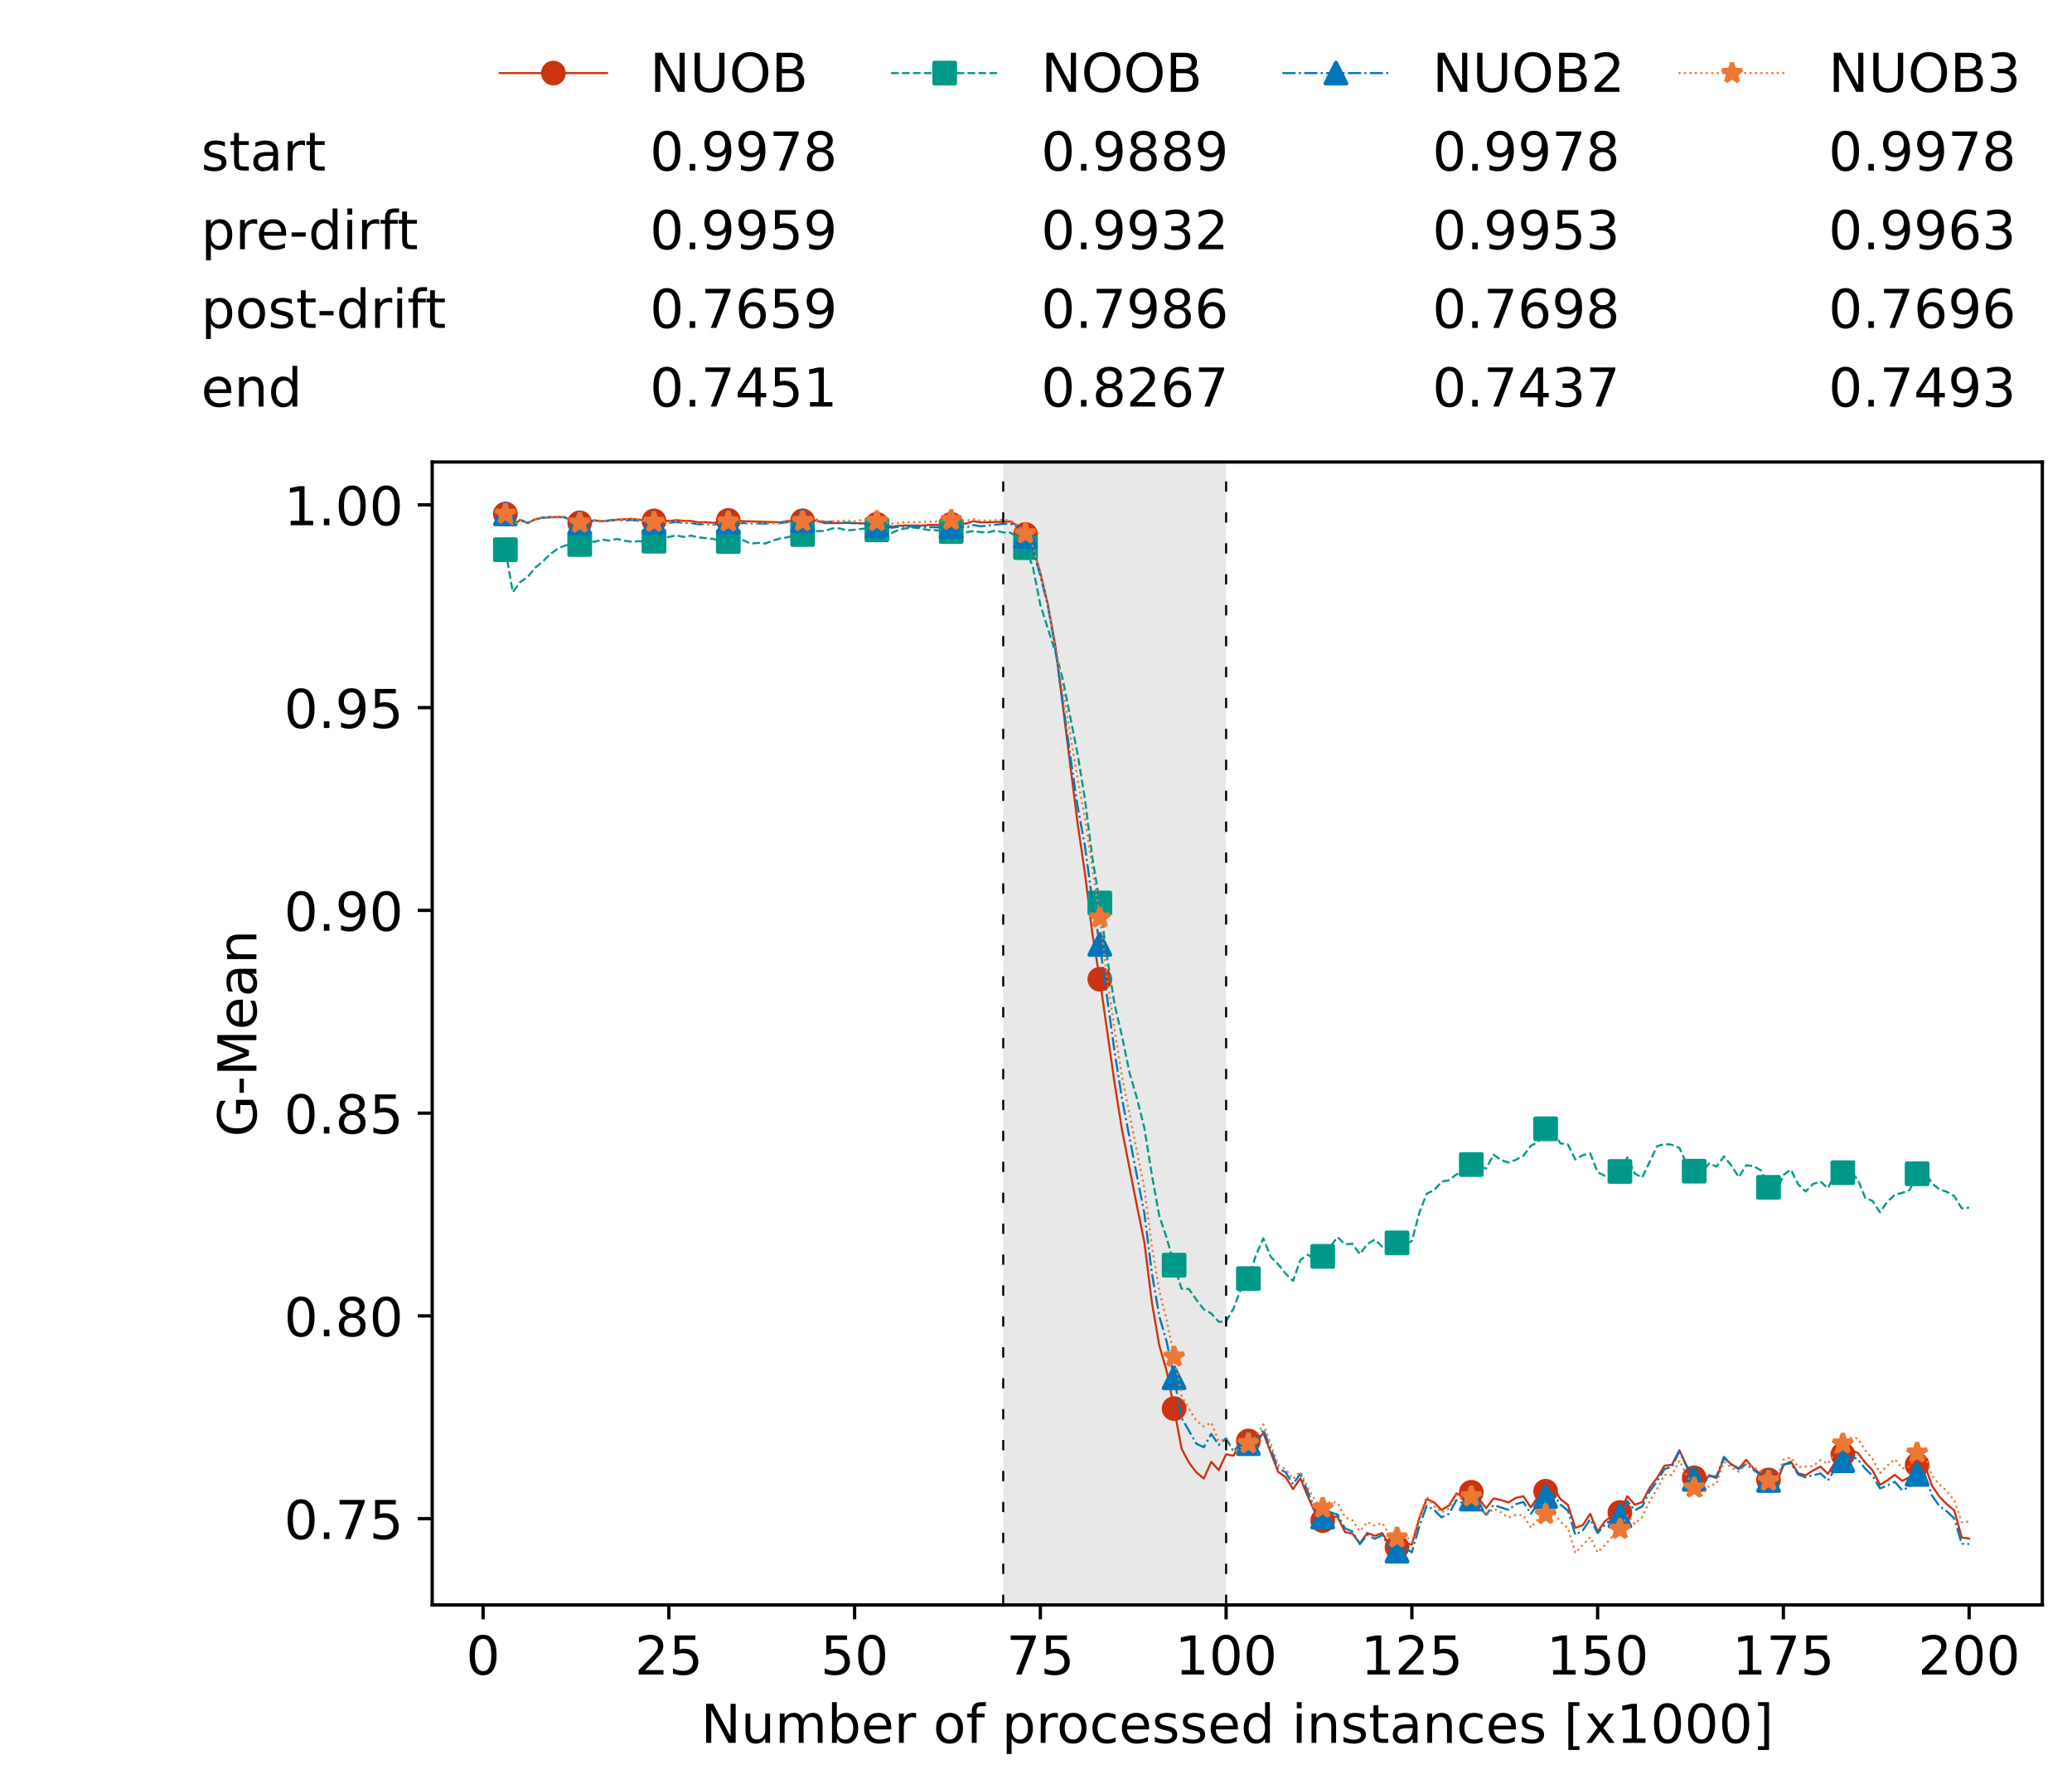 <?xml version="1.0" encoding="utf-8" standalone="no"?>
<!DOCTYPE svg PUBLIC "-//W3C//DTD SVG 1.1//EN"
  "http://www.w3.org/Graphics/SVG/1.1/DTD/svg11.dtd">
<!-- Created with matplotlib (https://matplotlib.org/) -->
<svg height="432.615pt" version="1.1" viewBox="0 0 502.65 432.615" width="502.65pt" xmlns="http://www.w3.org/2000/svg" xmlns:xlink="http://www.w3.org/1999/xlink">
 <defs>
  <style type="text/css">*{stroke-linecap:butt;stroke-linejoin:round;}</style>
 </defs>
 <g id="figure_1">
  <g id="patch_1">
   <path d="M 0 432.615 
L 502.65 432.615 
L 502.65 0 
L 0 0 
z
" style="fill:#ffffff;"/>
  </g>
  <g id="axes_1">
   <g id="patch_2">
    <path d="M 104.85 389.252 
L 495.45 389.252 
L 495.45 112.052 
L 104.85 112.052 
z
" style="fill:#ffffff;"/>
   </g>
   <g id="patch_3">
    <path clip-path="url(#pab4f8c6ef8)" d="M 297.446 389.252 
L 297.446 112.052 
L 243.372 112.052 
L 243.372 389.252 
z
" style="fill:#d3d3d3;opacity:0.5;"/>
   </g>
   <g id="matplotlib.axis_1">
    <g id="xtick_1">
     <g id="line2d_1">
      <defs>
       <path d="M 0 0 
L 0 3.5 
" id="m42cf595009" style="stroke:#000000;stroke-width:0.8;"/>
      </defs>
      <g>
       <use style="stroke:#000000;stroke-width:0.8;" x="117.197" xlink:href="#m42cf595009" y="389.252"/>
      </g>
     </g>
     <g id="text_1">
      <!-- 0 -->
      <g transform="translate(113.061 406.13)scale(0.13 -0.13)">
       <defs>
        <path d="M 31.781 66.406 
Q 24.172 66.406 20.328 58.906 
Q 16.5 51.422 16.5 36.375 
Q 16.5 21.391 20.328 13.891 
Q 24.172 6.391 31.781 6.391 
Q 39.453 6.391 43.281 13.891 
Q 47.125 21.391 47.125 36.375 
Q 47.125 51.422 43.281 58.906 
Q 39.453 66.406 31.781 66.406 
z
M 31.781 74.219 
Q 44.047 74.219 50.516 64.516 
Q 56.984 54.828 56.984 36.375 
Q 56.984 17.969 50.516 8.266 
Q 44.047 -1.422 31.781 -1.422 
Q 19.531 -1.422 13.062 8.266 
Q 6.594 17.969 6.594 36.375 
Q 6.594 54.828 13.062 64.516 
Q 19.531 74.219 31.781 74.219 
z
" id="DejaVuSans-48"/>
       </defs>
       <use xlink:href="#DejaVuSans-48"/>
      </g>
     </g>
    </g>
    <g id="xtick_2">
     <g id="line2d_2">
      <g>
       <use style="stroke:#000000;stroke-width:0.8;" x="162.259" xlink:href="#m42cf595009" y="389.252"/>
      </g>
     </g>
     <g id="text_2">
      <!-- 25 -->
      <g transform="translate(153.988 406.13)scale(0.13 -0.13)">
       <defs>
        <path d="M 19.188 8.297 
L 53.609 8.297 
L 53.609 0 
L 7.328 0 
L 7.328 8.297 
Q 12.938 14.109 22.625 23.891 
Q 32.328 33.688 34.812 36.531 
Q 39.547 41.844 41.422 45.531 
Q 43.312 49.219 43.312 52.781 
Q 43.312 58.594 39.234 62.25 
Q 35.156 65.922 28.609 65.922 
Q 23.969 65.922 18.812 64.312 
Q 13.672 62.703 7.812 59.422 
L 7.812 69.391 
Q 13.766 71.781 18.938 73 
Q 24.125 74.219 28.422 74.219 
Q 39.75 74.219 46.484 68.547 
Q 53.219 62.891 53.219 53.422 
Q 53.219 48.922 51.531 44.891 
Q 49.859 40.875 45.406 35.406 
Q 44.188 33.984 37.641 27.219 
Q 31.109 20.453 19.188 8.297 
z
" id="DejaVuSans-50"/>
        <path d="M 10.797 72.906 
L 49.516 72.906 
L 49.516 64.594 
L 19.828 64.594 
L 19.828 46.734 
Q 21.969 47.469 24.109 47.828 
Q 26.266 48.188 28.422 48.188 
Q 40.625 48.188 47.75 41.5 
Q 54.891 34.812 54.891 23.391 
Q 54.891 11.625 47.562 5.094 
Q 40.234 -1.422 26.906 -1.422 
Q 22.312 -1.422 17.547 -0.641 
Q 12.797 0.141 7.719 1.703 
L 7.719 11.625 
Q 12.109 9.234 16.797 8.062 
Q 21.484 6.891 26.703 6.891 
Q 35.156 6.891 40.078 11.328 
Q 45.016 15.766 45.016 23.391 
Q 45.016 31 40.078 35.438 
Q 35.156 39.891 26.703 39.891 
Q 22.75 39.891 18.812 39.016 
Q 14.891 38.141 10.797 36.281 
z
" id="DejaVuSans-53"/>
       </defs>
       <use xlink:href="#DejaVuSans-50"/>
       <use x="63.623" xlink:href="#DejaVuSans-53"/>
      </g>
     </g>
    </g>
    <g id="xtick_3">
     <g id="line2d_3">
      <g>
       <use style="stroke:#000000;stroke-width:0.8;" x="207.322" xlink:href="#m42cf595009" y="389.252"/>
      </g>
     </g>
     <g id="text_3">
      <!-- 50 -->
      <g transform="translate(199.05 406.13)scale(0.13 -0.13)">
       <use xlink:href="#DejaVuSans-53"/>
       <use x="63.623" xlink:href="#DejaVuSans-48"/>
      </g>
     </g>
    </g>
    <g id="xtick_4">
     <g id="line2d_4">
      <g>
       <use style="stroke:#000000;stroke-width:0.8;" x="252.384" xlink:href="#m42cf595009" y="389.252"/>
      </g>
     </g>
     <g id="text_4">
      <!-- 75 -->
      <g transform="translate(244.113 406.13)scale(0.13 -0.13)">
       <defs>
        <path d="M 8.203 72.906 
L 55.078 72.906 
L 55.078 68.703 
L 28.609 0 
L 18.312 0 
L 43.219 64.594 
L 8.203 64.594 
z
" id="DejaVuSans-55"/>
       </defs>
       <use xlink:href="#DejaVuSans-55"/>
       <use x="63.623" xlink:href="#DejaVuSans-53"/>
      </g>
     </g>
    </g>
    <g id="xtick_5">
     <g id="line2d_5">
      <g>
       <use style="stroke:#000000;stroke-width:0.8;" x="297.446" xlink:href="#m42cf595009" y="389.252"/>
      </g>
     </g>
     <g id="text_5">
      <!-- 100 -->
      <g transform="translate(285.039 406.13)scale(0.13 -0.13)">
       <defs>
        <path d="M 12.406 8.297 
L 28.516 8.297 
L 28.516 63.922 
L 10.984 60.406 
L 10.984 69.391 
L 28.422 72.906 
L 38.281 72.906 
L 38.281 8.297 
L 54.391 8.297 
L 54.391 0 
L 12.406 0 
z
" id="DejaVuSans-49"/>
       </defs>
       <use xlink:href="#DejaVuSans-49"/>
       <use x="63.623" xlink:href="#DejaVuSans-48"/>
       <use x="127.246" xlink:href="#DejaVuSans-48"/>
      </g>
     </g>
    </g>
    <g id="xtick_6">
     <g id="line2d_6">
      <g>
       <use style="stroke:#000000;stroke-width:0.8;" x="342.509" xlink:href="#m42cf595009" y="389.252"/>
      </g>
     </g>
     <g id="text_6">
      <!-- 125 -->
      <g transform="translate(330.102 406.13)scale(0.13 -0.13)">
       <use xlink:href="#DejaVuSans-49"/>
       <use x="63.623" xlink:href="#DejaVuSans-50"/>
       <use x="127.246" xlink:href="#DejaVuSans-53"/>
      </g>
     </g>
    </g>
    <g id="xtick_7">
     <g id="line2d_7">
      <g>
       <use style="stroke:#000000;stroke-width:0.8;" x="387.571" xlink:href="#m42cf595009" y="389.252"/>
      </g>
     </g>
     <g id="text_7">
      <!-- 150 -->
      <g transform="translate(375.164 406.13)scale(0.13 -0.13)">
       <use xlink:href="#DejaVuSans-49"/>
       <use x="63.623" xlink:href="#DejaVuSans-53"/>
       <use x="127.246" xlink:href="#DejaVuSans-48"/>
      </g>
     </g>
    </g>
    <g id="xtick_8">
     <g id="line2d_8">
      <g>
       <use style="stroke:#000000;stroke-width:0.8;" x="432.633" xlink:href="#m42cf595009" y="389.252"/>
      </g>
     </g>
     <g id="text_8">
      <!-- 175 -->
      <g transform="translate(420.226 406.13)scale(0.13 -0.13)">
       <use xlink:href="#DejaVuSans-49"/>
       <use x="63.623" xlink:href="#DejaVuSans-55"/>
       <use x="127.246" xlink:href="#DejaVuSans-53"/>
      </g>
     </g>
    </g>
    <g id="xtick_9">
     <g id="line2d_9">
      <g>
       <use style="stroke:#000000;stroke-width:0.8;" x="477.695" xlink:href="#m42cf595009" y="389.252"/>
      </g>
     </g>
     <g id="text_9">
      <!-- 200 -->
      <g transform="translate(465.289 406.13)scale(0.13 -0.13)">
       <use xlink:href="#DejaVuSans-50"/>
       <use x="63.623" xlink:href="#DejaVuSans-48"/>
       <use x="127.246" xlink:href="#DejaVuSans-48"/>
      </g>
     </g>
    </g>
    <g id="text_10">
     <!-- Number of processed instances [x1000] -->
     <g transform="translate(170.025 422.711)scale(0.13 -0.13)">
      <defs>
       <path d="M 9.812 72.906 
L 23.094 72.906 
L 55.422 11.922 
L 55.422 72.906 
L 64.984 72.906 
L 64.984 0 
L 51.703 0 
L 19.391 60.984 
L 19.391 0 
L 9.812 0 
z
" id="DejaVuSans-78"/>
       <path d="M 8.5 21.578 
L 8.5 54.688 
L 17.484 54.688 
L 17.484 21.922 
Q 17.484 14.156 20.5 10.266 
Q 23.531 6.391 29.594 6.391 
Q 36.859 6.391 41.078 11.031 
Q 45.312 15.672 45.312 23.688 
L 45.312 54.688 
L 54.297 54.688 
L 54.297 0 
L 45.312 0 
L 45.312 8.406 
Q 42.047 3.422 37.719 1 
Q 33.406 -1.422 27.688 -1.422 
Q 18.266 -1.422 13.375 4.438 
Q 8.5 10.297 8.5 21.578 
z
M 31.109 56 
z
" id="DejaVuSans-117"/>
       <path d="M 52 44.188 
Q 55.375 50.25 60.062 53.125 
Q 64.75 56 71.094 56 
Q 79.641 56 84.281 50.016 
Q 88.922 44.047 88.922 33.016 
L 88.922 0 
L 79.891 0 
L 79.891 32.719 
Q 79.891 40.578 77.094 44.375 
Q 74.312 48.188 68.609 48.188 
Q 61.625 48.188 57.562 43.547 
Q 53.516 38.922 53.516 30.906 
L 53.516 0 
L 44.484 0 
L 44.484 32.719 
Q 44.484 40.625 41.703 44.406 
Q 38.922 48.188 33.109 48.188 
Q 26.219 48.188 22.156 43.531 
Q 18.109 38.875 18.109 30.906 
L 18.109 0 
L 9.078 0 
L 9.078 54.688 
L 18.109 54.688 
L 18.109 46.188 
Q 21.188 51.219 25.484 53.609 
Q 29.781 56 35.688 56 
Q 41.656 56 45.828 52.969 
Q 50 49.953 52 44.188 
z
" id="DejaVuSans-109"/>
       <path d="M 48.688 27.297 
Q 48.688 37.203 44.609 42.844 
Q 40.531 48.484 33.406 48.484 
Q 26.266 48.484 22.188 42.844 
Q 18.109 37.203 18.109 27.297 
Q 18.109 17.391 22.188 11.75 
Q 26.266 6.109 33.406 6.109 
Q 40.531 6.109 44.609 11.75 
Q 48.688 17.391 48.688 27.297 
z
M 18.109 46.391 
Q 20.953 51.266 25.266 53.625 
Q 29.594 56 35.594 56 
Q 45.562 56 51.781 48.094 
Q 58.016 40.188 58.016 27.297 
Q 58.016 14.406 51.781 6.484 
Q 45.562 -1.422 35.594 -1.422 
Q 29.594 -1.422 25.266 0.953 
Q 20.953 3.328 18.109 8.203 
L 18.109 0 
L 9.078 0 
L 9.078 75.984 
L 18.109 75.984 
z
" id="DejaVuSans-98"/>
       <path d="M 56.203 29.594 
L 56.203 25.203 
L 14.891 25.203 
Q 15.484 15.922 20.484 11.062 
Q 25.484 6.203 34.422 6.203 
Q 39.594 6.203 44.453 7.469 
Q 49.312 8.734 54.109 11.281 
L 54.109 2.781 
Q 49.266 0.734 44.188 -0.344 
Q 39.109 -1.422 33.891 -1.422 
Q 20.797 -1.422 13.156 6.188 
Q 5.516 13.812 5.516 26.812 
Q 5.516 40.234 12.766 48.109 
Q 20.016 56 32.328 56 
Q 43.359 56 49.781 48.891 
Q 56.203 41.797 56.203 29.594 
z
M 47.219 32.234 
Q 47.125 39.594 43.094 43.984 
Q 39.062 48.391 32.422 48.391 
Q 24.906 48.391 20.391 44.141 
Q 15.875 39.891 15.188 32.172 
z
" id="DejaVuSans-101"/>
       <path d="M 41.109 46.297 
Q 39.594 47.172 37.812 47.578 
Q 36.031 48 33.891 48 
Q 26.266 48 22.188 43.047 
Q 18.109 38.094 18.109 28.812 
L 18.109 0 
L 9.078 0 
L 9.078 54.688 
L 18.109 54.688 
L 18.109 46.188 
Q 20.953 51.172 25.484 53.578 
Q 30.031 56 36.531 56 
Q 37.453 56 38.578 55.875 
Q 39.703 55.766 41.062 55.516 
z
" id="DejaVuSans-114"/>
       <path id="DejaVuSans-32"/>
       <path d="M 30.609 48.391 
Q 23.391 48.391 19.188 42.75 
Q 14.984 37.109 14.984 27.297 
Q 14.984 17.484 19.156 11.844 
Q 23.344 6.203 30.609 6.203 
Q 37.797 6.203 41.984 11.859 
Q 46.188 17.531 46.188 27.297 
Q 46.188 37.016 41.984 42.703 
Q 37.797 48.391 30.609 48.391 
z
M 30.609 56 
Q 42.328 56 49.016 48.375 
Q 55.719 40.766 55.719 27.297 
Q 55.719 13.875 49.016 6.219 
Q 42.328 -1.422 30.609 -1.422 
Q 18.844 -1.422 12.172 6.219 
Q 5.516 13.875 5.516 27.297 
Q 5.516 40.766 12.172 48.375 
Q 18.844 56 30.609 56 
z
" id="DejaVuSans-111"/>
       <path d="M 37.109 75.984 
L 37.109 68.5 
L 28.516 68.5 
Q 23.688 68.5 21.797 66.547 
Q 19.922 64.594 19.922 59.516 
L 19.922 54.688 
L 34.719 54.688 
L 34.719 47.703 
L 19.922 47.703 
L 19.922 0 
L 10.891 0 
L 10.891 47.703 
L 2.297 47.703 
L 2.297 54.688 
L 10.891 54.688 
L 10.891 58.5 
Q 10.891 67.625 15.141 71.797 
Q 19.391 75.984 28.609 75.984 
z
" id="DejaVuSans-102"/>
       <path d="M 18.109 8.203 
L 18.109 -20.797 
L 9.078 -20.797 
L 9.078 54.688 
L 18.109 54.688 
L 18.109 46.391 
Q 20.953 51.266 25.266 53.625 
Q 29.594 56 35.594 56 
Q 45.562 56 51.781 48.094 
Q 58.016 40.188 58.016 27.297 
Q 58.016 14.406 51.781 6.484 
Q 45.562 -1.422 35.594 -1.422 
Q 29.594 -1.422 25.266 0.953 
Q 20.953 3.328 18.109 8.203 
z
M 48.688 27.297 
Q 48.688 37.203 44.609 42.844 
Q 40.531 48.484 33.406 48.484 
Q 26.266 48.484 22.188 42.844 
Q 18.109 37.203 18.109 27.297 
Q 18.109 17.391 22.188 11.75 
Q 26.266 6.109 33.406 6.109 
Q 40.531 6.109 44.609 11.75 
Q 48.688 17.391 48.688 27.297 
z
" id="DejaVuSans-112"/>
       <path d="M 48.781 52.594 
L 48.781 44.188 
Q 44.969 46.297 41.141 47.344 
Q 37.312 48.391 33.406 48.391 
Q 24.656 48.391 19.812 42.844 
Q 14.984 37.312 14.984 27.297 
Q 14.984 17.281 19.812 11.734 
Q 24.656 6.203 33.406 6.203 
Q 37.312 6.203 41.141 7.25 
Q 44.969 8.297 48.781 10.406 
L 48.781 2.094 
Q 45.016 0.344 40.984 -0.531 
Q 36.969 -1.422 32.422 -1.422 
Q 20.062 -1.422 12.781 6.344 
Q 5.516 14.109 5.516 27.297 
Q 5.516 40.672 12.859 48.328 
Q 20.219 56 33.016 56 
Q 37.156 56 41.109 55.141 
Q 45.062 54.297 48.781 52.594 
z
" id="DejaVuSans-99"/>
       <path d="M 44.281 53.078 
L 44.281 44.578 
Q 40.484 46.531 36.375 47.5 
Q 32.281 48.484 27.875 48.484 
Q 21.188 48.484 17.844 46.438 
Q 14.5 44.391 14.5 40.281 
Q 14.5 37.156 16.891 35.375 
Q 19.281 33.594 26.516 31.984 
L 29.594 31.297 
Q 39.156 29.25 43.188 25.516 
Q 47.219 21.781 47.219 15.094 
Q 47.219 7.469 41.188 3.016 
Q 35.156 -1.422 24.609 -1.422 
Q 20.219 -1.422 15.453 -0.562 
Q 10.688 0.297 5.422 2 
L 5.422 11.281 
Q 10.406 8.688 15.234 7.391 
Q 20.062 6.109 24.812 6.109 
Q 31.156 6.109 34.562 8.281 
Q 37.984 10.453 37.984 14.406 
Q 37.984 18.062 35.516 20.016 
Q 33.062 21.969 24.703 23.781 
L 21.578 24.516 
Q 13.234 26.266 9.516 29.906 
Q 5.812 33.547 5.812 39.891 
Q 5.812 47.609 11.281 51.797 
Q 16.75 56 26.812 56 
Q 31.781 56 36.172 55.266 
Q 40.578 54.547 44.281 53.078 
z
" id="DejaVuSans-115"/>
       <path d="M 45.406 46.391 
L 45.406 75.984 
L 54.391 75.984 
L 54.391 0 
L 45.406 0 
L 45.406 8.203 
Q 42.578 3.328 38.25 0.953 
Q 33.938 -1.422 27.875 -1.422 
Q 17.969 -1.422 11.734 6.484 
Q 5.516 14.406 5.516 27.297 
Q 5.516 40.188 11.734 48.094 
Q 17.969 56 27.875 56 
Q 33.938 56 38.25 53.625 
Q 42.578 51.266 45.406 46.391 
z
M 14.797 27.297 
Q 14.797 17.391 18.875 11.75 
Q 22.953 6.109 30.078 6.109 
Q 37.203 6.109 41.297 11.75 
Q 45.406 17.391 45.406 27.297 
Q 45.406 37.203 41.297 42.844 
Q 37.203 48.484 30.078 48.484 
Q 22.953 48.484 18.875 42.844 
Q 14.797 37.203 14.797 27.297 
z
" id="DejaVuSans-100"/>
       <path d="M 9.422 54.688 
L 18.406 54.688 
L 18.406 0 
L 9.422 0 
z
M 9.422 75.984 
L 18.406 75.984 
L 18.406 64.594 
L 9.422 64.594 
z
" id="DejaVuSans-105"/>
       <path d="M 54.891 33.016 
L 54.891 0 
L 45.906 0 
L 45.906 32.719 
Q 45.906 40.484 42.875 44.328 
Q 39.844 48.188 33.797 48.188 
Q 26.516 48.188 22.312 43.547 
Q 18.109 38.922 18.109 30.906 
L 18.109 0 
L 9.078 0 
L 9.078 54.688 
L 18.109 54.688 
L 18.109 46.188 
Q 21.344 51.125 25.703 53.562 
Q 30.078 56 35.797 56 
Q 45.219 56 50.047 50.172 
Q 54.891 44.344 54.891 33.016 
z
" id="DejaVuSans-110"/>
       <path d="M 18.312 70.219 
L 18.312 54.688 
L 36.812 54.688 
L 36.812 47.703 
L 18.312 47.703 
L 18.312 18.016 
Q 18.312 11.328 20.141 9.422 
Q 21.969 7.516 27.594 7.516 
L 36.812 7.516 
L 36.812 0 
L 27.594 0 
Q 17.188 0 13.234 3.875 
Q 9.281 7.766 9.281 18.016 
L 9.281 47.703 
L 2.688 47.703 
L 2.688 54.688 
L 9.281 54.688 
L 9.281 70.219 
z
" id="DejaVuSans-116"/>
       <path d="M 34.281 27.484 
Q 23.391 27.484 19.188 25 
Q 14.984 22.516 14.984 16.5 
Q 14.984 11.719 18.141 8.906 
Q 21.297 6.109 26.703 6.109 
Q 34.188 6.109 38.703 11.406 
Q 43.219 16.703 43.219 25.484 
L 43.219 27.484 
z
M 52.203 31.203 
L 52.203 0 
L 43.219 0 
L 43.219 8.297 
Q 40.141 3.328 35.547 0.953 
Q 30.953 -1.422 24.312 -1.422 
Q 15.922 -1.422 10.953 3.297 
Q 6 8.016 6 15.922 
Q 6 25.141 12.172 29.828 
Q 18.359 34.516 30.609 34.516 
L 43.219 34.516 
L 43.219 35.406 
Q 43.219 41.609 39.141 45 
Q 35.062 48.391 27.688 48.391 
Q 23 48.391 18.547 47.266 
Q 14.109 46.141 10.016 43.891 
L 10.016 52.203 
Q 14.938 54.109 19.578 55.047 
Q 24.219 56 28.609 56 
Q 40.484 56 46.344 49.844 
Q 52.203 43.703 52.203 31.203 
z
" id="DejaVuSans-97"/>
       <path d="M 8.594 75.984 
L 29.297 75.984 
L 29.297 69 
L 17.578 69 
L 17.578 -6.203 
L 29.297 -6.203 
L 29.297 -13.188 
L 8.594 -13.188 
z
" id="DejaVuSans-91"/>
       <path d="M 54.891 54.688 
L 35.109 28.078 
L 55.906 0 
L 45.312 0 
L 29.391 21.484 
L 13.484 0 
L 2.875 0 
L 24.125 28.609 
L 4.688 54.688 
L 15.281 54.688 
L 29.781 35.203 
L 44.281 54.688 
z
" id="DejaVuSans-120"/>
       <path d="M 30.422 75.984 
L 30.422 -13.188 
L 9.719 -13.188 
L 9.719 -6.203 
L 21.391 -6.203 
L 21.391 69 
L 9.719 69 
L 9.719 75.984 
z
" id="DejaVuSans-93"/>
      </defs>
      <use xlink:href="#DejaVuSans-78"/>
      <use x="74.805" xlink:href="#DejaVuSans-117"/>
      <use x="138.184" xlink:href="#DejaVuSans-109"/>
      <use x="235.596" xlink:href="#DejaVuSans-98"/>
      <use x="299.072" xlink:href="#DejaVuSans-101"/>
      <use x="360.596" xlink:href="#DejaVuSans-114"/>
      <use x="401.709" xlink:href="#DejaVuSans-32"/>
      <use x="433.496" xlink:href="#DejaVuSans-111"/>
      <use x="494.678" xlink:href="#DejaVuSans-102"/>
      <use x="529.883" xlink:href="#DejaVuSans-32"/>
      <use x="561.67" xlink:href="#DejaVuSans-112"/>
      <use x="625.146" xlink:href="#DejaVuSans-114"/>
      <use x="664.01" xlink:href="#DejaVuSans-111"/>
      <use x="725.191" xlink:href="#DejaVuSans-99"/>
      <use x="780.172" xlink:href="#DejaVuSans-101"/>
      <use x="841.695" xlink:href="#DejaVuSans-115"/>
      <use x="893.795" xlink:href="#DejaVuSans-115"/>
      <use x="945.895" xlink:href="#DejaVuSans-101"/>
      <use x="1007.418" xlink:href="#DejaVuSans-100"/>
      <use x="1070.895" xlink:href="#DejaVuSans-32"/>
      <use x="1102.682" xlink:href="#DejaVuSans-105"/>
      <use x="1130.465" xlink:href="#DejaVuSans-110"/>
      <use x="1193.844" xlink:href="#DejaVuSans-115"/>
      <use x="1245.943" xlink:href="#DejaVuSans-116"/>
      <use x="1285.152" xlink:href="#DejaVuSans-97"/>
      <use x="1346.432" xlink:href="#DejaVuSans-110"/>
      <use x="1409.811" xlink:href="#DejaVuSans-99"/>
      <use x="1464.791" xlink:href="#DejaVuSans-101"/>
      <use x="1526.314" xlink:href="#DejaVuSans-115"/>
      <use x="1578.414" xlink:href="#DejaVuSans-32"/>
      <use x="1610.201" xlink:href="#DejaVuSans-91"/>
      <use x="1649.215" xlink:href="#DejaVuSans-120"/>
      <use x="1708.395" xlink:href="#DejaVuSans-49"/>
      <use x="1772.018" xlink:href="#DejaVuSans-48"/>
      <use x="1835.641" xlink:href="#DejaVuSans-48"/>
      <use x="1899.264" xlink:href="#DejaVuSans-48"/>
      <use x="1962.887" xlink:href="#DejaVuSans-93"/>
     </g>
    </g>
   </g>
   <g id="matplotlib.axis_2">
    <g id="ytick_1">
     <g id="line2d_10">
      <defs>
       <path d="M 0 0 
L -3.5 0 
" id="m236cb858a1" style="stroke:#000000;stroke-width:0.8;"/>
      </defs>
      <g>
       <use style="stroke:#000000;stroke-width:0.8;" x="104.85" xlink:href="#m236cb858a1" y="368.328"/>
      </g>
     </g>
     <g id="text_11">
      <!-- 0.75 -->
      <g transform="translate(68.905 373.267)scale(0.13 -0.13)">
       <defs>
        <path d="M 10.688 12.406 
L 21 12.406 
L 21 0 
L 10.688 0 
z
" id="DejaVuSans-46"/>
       </defs>
       <use xlink:href="#DejaVuSans-48"/>
       <use x="63.623" xlink:href="#DejaVuSans-46"/>
       <use x="95.41" xlink:href="#DejaVuSans-55"/>
       <use x="159.033" xlink:href="#DejaVuSans-53"/>
      </g>
     </g>
    </g>
    <g id="ytick_2">
     <g id="line2d_11">
      <g>
       <use style="stroke:#000000;stroke-width:0.8;" x="104.85" xlink:href="#m236cb858a1" y="319.151"/>
      </g>
     </g>
     <g id="text_12">
      <!-- 0.80 -->
      <g transform="translate(68.905 324.09)scale(0.13 -0.13)">
       <defs>
        <path d="M 31.781 34.625 
Q 24.75 34.625 20.719 30.859 
Q 16.703 27.094 16.703 20.516 
Q 16.703 13.922 20.719 10.156 
Q 24.75 6.391 31.781 6.391 
Q 38.812 6.391 42.859 10.172 
Q 46.922 13.969 46.922 20.516 
Q 46.922 27.094 42.891 30.859 
Q 38.875 34.625 31.781 34.625 
z
M 21.922 38.812 
Q 15.578 40.375 12.031 44.719 
Q 8.5 49.078 8.5 55.328 
Q 8.5 64.062 14.719 69.141 
Q 20.953 74.219 31.781 74.219 
Q 42.672 74.219 48.875 69.141 
Q 55.078 64.062 55.078 55.328 
Q 55.078 49.078 51.531 44.719 
Q 48 40.375 41.703 38.812 
Q 48.828 37.156 52.797 32.312 
Q 56.781 27.484 56.781 20.516 
Q 56.781 9.906 50.312 4.234 
Q 43.844 -1.422 31.781 -1.422 
Q 19.734 -1.422 13.25 4.234 
Q 6.781 9.906 6.781 20.516 
Q 6.781 27.484 10.781 32.312 
Q 14.797 37.156 21.922 38.812 
z
M 18.312 54.391 
Q 18.312 48.734 21.844 45.562 
Q 25.391 42.391 31.781 42.391 
Q 38.141 42.391 41.719 45.562 
Q 45.312 48.734 45.312 54.391 
Q 45.312 60.062 41.719 63.234 
Q 38.141 66.406 31.781 66.406 
Q 25.391 66.406 21.844 63.234 
Q 18.312 60.062 18.312 54.391 
z
" id="DejaVuSans-56"/>
       </defs>
       <use xlink:href="#DejaVuSans-48"/>
       <use x="63.623" xlink:href="#DejaVuSans-46"/>
       <use x="95.41" xlink:href="#DejaVuSans-56"/>
       <use x="159.033" xlink:href="#DejaVuSans-48"/>
      </g>
     </g>
    </g>
    <g id="ytick_3">
     <g id="line2d_12">
      <g>
       <use style="stroke:#000000;stroke-width:0.8;" x="104.85" xlink:href="#m236cb858a1" y="269.975"/>
      </g>
     </g>
     <g id="text_13">
      <!-- 0.85 -->
      <g transform="translate(68.905 274.914)scale(0.13 -0.13)">
       <use xlink:href="#DejaVuSans-48"/>
       <use x="63.623" xlink:href="#DejaVuSans-46"/>
       <use x="95.41" xlink:href="#DejaVuSans-56"/>
       <use x="159.033" xlink:href="#DejaVuSans-53"/>
      </g>
     </g>
    </g>
    <g id="ytick_4">
     <g id="line2d_13">
      <g>
       <use style="stroke:#000000;stroke-width:0.8;" x="104.85" xlink:href="#m236cb858a1" y="220.799"/>
      </g>
     </g>
     <g id="text_14">
      <!-- 0.90 -->
      <g transform="translate(68.905 225.738)scale(0.13 -0.13)">
       <defs>
        <path d="M 10.984 1.516 
L 10.984 10.5 
Q 14.703 8.734 18.5 7.812 
Q 22.312 6.891 25.984 6.891 
Q 35.75 6.891 40.891 13.453 
Q 46.047 20.016 46.781 33.406 
Q 43.953 29.203 39.594 26.953 
Q 35.25 24.703 29.984 24.703 
Q 19.047 24.703 12.672 31.312 
Q 6.297 37.938 6.297 49.422 
Q 6.297 60.641 12.938 67.422 
Q 19.578 74.219 30.609 74.219 
Q 43.266 74.219 49.922 64.516 
Q 56.594 54.828 56.594 36.375 
Q 56.594 19.141 48.406 8.859 
Q 40.234 -1.422 26.422 -1.422 
Q 22.703 -1.422 18.891 -0.688 
Q 15.094 0.047 10.984 1.516 
z
M 30.609 32.422 
Q 37.25 32.422 41.125 36.953 
Q 45.016 41.5 45.016 49.422 
Q 45.016 57.281 41.125 61.844 
Q 37.25 66.406 30.609 66.406 
Q 23.969 66.406 20.094 61.844 
Q 16.219 57.281 16.219 49.422 
Q 16.219 41.5 20.094 36.953 
Q 23.969 32.422 30.609 32.422 
z
" id="DejaVuSans-57"/>
       </defs>
       <use xlink:href="#DejaVuSans-48"/>
       <use x="63.623" xlink:href="#DejaVuSans-46"/>
       <use x="95.41" xlink:href="#DejaVuSans-57"/>
       <use x="159.033" xlink:href="#DejaVuSans-48"/>
      </g>
     </g>
    </g>
    <g id="ytick_5">
     <g id="line2d_14">
      <g>
       <use style="stroke:#000000;stroke-width:0.8;" x="104.85" xlink:href="#m236cb858a1" y="171.623"/>
      </g>
     </g>
     <g id="text_15">
      <!-- 0.95 -->
      <g transform="translate(68.905 176.562)scale(0.13 -0.13)">
       <use xlink:href="#DejaVuSans-48"/>
       <use x="63.623" xlink:href="#DejaVuSans-46"/>
       <use x="95.41" xlink:href="#DejaVuSans-57"/>
       <use x="159.033" xlink:href="#DejaVuSans-53"/>
      </g>
     </g>
    </g>
    <g id="ytick_6">
     <g id="line2d_15">
      <g>
       <use style="stroke:#000000;stroke-width:0.8;" x="104.85" xlink:href="#m236cb858a1" y="122.447"/>
      </g>
     </g>
     <g id="text_16">
      <!-- 1.00 -->
      <g transform="translate(68.905 127.386)scale(0.13 -0.13)">
       <use xlink:href="#DejaVuSans-49"/>
       <use x="63.623" xlink:href="#DejaVuSans-46"/>
       <use x="95.41" xlink:href="#DejaVuSans-48"/>
       <use x="159.033" xlink:href="#DejaVuSans-48"/>
      </g>
     </g>
    </g>
    <g id="text_17">
     <!-- G-Mean -->
     <g transform="translate(62.201 275.744)rotate(-90)scale(0.13 -0.13)">
      <defs>
       <path d="M 59.516 10.406 
L 59.516 29.984 
L 43.406 29.984 
L 43.406 38.094 
L 69.281 38.094 
L 69.281 6.781 
Q 63.578 2.734 56.688 0.656 
Q 49.812 -1.422 42 -1.422 
Q 24.906 -1.422 15.25 8.562 
Q 5.609 18.562 5.609 36.375 
Q 5.609 54.25 15.25 64.234 
Q 24.906 74.219 42 74.219 
Q 49.125 74.219 55.547 72.453 
Q 61.969 70.703 67.391 67.281 
L 67.391 56.781 
Q 61.922 61.422 55.766 63.766 
Q 49.609 66.109 42.828 66.109 
Q 29.438 66.109 22.719 58.641 
Q 16.016 51.172 16.016 36.375 
Q 16.016 21.625 22.719 14.156 
Q 29.438 6.688 42.828 6.688 
Q 48.047 6.688 52.141 7.594 
Q 56.25 8.5 59.516 10.406 
z
" id="DejaVuSans-71"/>
       <path d="M 4.891 31.391 
L 31.203 31.391 
L 31.203 23.391 
L 4.891 23.391 
z
" id="DejaVuSans-45"/>
       <path d="M 9.812 72.906 
L 24.516 72.906 
L 43.109 23.297 
L 61.812 72.906 
L 76.516 72.906 
L 76.516 0 
L 66.891 0 
L 66.891 64.016 
L 48.094 14.016 
L 38.188 14.016 
L 19.391 64.016 
L 19.391 0 
L 9.812 0 
z
" id="DejaVuSans-77"/>
      </defs>
      <use xlink:href="#DejaVuSans-71"/>
      <use x="77.49" xlink:href="#DejaVuSans-45"/>
      <use x="113.574" xlink:href="#DejaVuSans-77"/>
      <use x="199.854" xlink:href="#DejaVuSans-101"/>
      <use x="261.377" xlink:href="#DejaVuSans-97"/>
      <use x="322.656" xlink:href="#DejaVuSans-110"/>
     </g>
    </g>
   </g>
   <g id="line2d_16"/>
   <g id="line2d_17"/>
   <g id="line2d_18"/>
   <g id="line2d_19"/>
   <g id="line2d_20"/>
   <g id="line2d_21">
    <path clip-path="url(#pab4f8c6ef8)" d="M 122.605 124.652 
L 124.407 127.356 
L 126.21 126.087 
L 128.012 126.839 
L 129.815 125.96 
L 131.617 125.554 
L 135.222 125.391 
L 137.024 125.427 
L 138.827 126.289 
L 140.629 126.801 
L 144.234 126.215 
L 146.037 126.398 
L 149.642 126.042 
L 153.247 125.826 
L 156.852 126.311 
L 162.259 126.354 
L 164.062 126.158 
L 165.864 126.321 
L 167.667 126.349 
L 169.469 126.69 
L 171.272 126.634 
L 173.074 126.814 
L 174.877 126.37 
L 176.679 126.213 
L 180.284 126.403 
L 189.297 126.672 
L 192.902 126.12 
L 194.704 126.315 
L 196.507 126.083 
L 198.309 126.344 
L 200.112 126.884 
L 205.519 126.819 
L 209.124 126.929 
L 210.927 126.904 
L 212.729 127.163 
L 214.532 127.162 
L 216.334 127.753 
L 218.137 127.494 
L 221.742 127.439 
L 223.544 127.493 
L 225.347 127.331 
L 227.149 127.303 
L 228.952 127.431 
L 230.754 127.156 
L 234.359 126.994 
L 236.162 126.401 
L 237.964 126.708 
L 245.174 126.482 
L 246.976 127.705 
L 248.779 129.633 
L 250.581 132.746 
L 252.384 138.968 
L 254.186 146.517 
L 255.989 156.453 
L 261.396 199.529 
L 263.199 211.802 
L 265.001 226.478 
L 266.804 237.501 
L 270.409 262.842 
L 272.211 274.161 
L 275.816 292.507 
L 277.619 301.317 
L 279.421 315.763 
L 281.224 326.266 
L 283.026 332.559 
L 284.829 341.636 
L 286.631 351.347 
L 288.434 354.726 
L 290.236 357.101 
L 292.039 358.602 
L 293.841 354.541 
L 295.644 356.54 
L 297.446 352.715 
L 299.249 353.068 
L 301.051 349.534 
L 302.854 349.488 
L 304.656 350.129 
L 306.459 347.501 
L 310.064 356.99 
L 311.866 358.23 
L 313.669 361.162 
L 315.471 358.561 
L 317.274 362.946 
L 319.076 366.935 
L 320.879 368.801 
L 322.681 367.781 
L 324.484 367.891 
L 326.286 371.574 
L 328.089 371.948 
L 329.891 374.358 
L 331.694 371.786 
L 333.496 372.48 
L 335.299 371.816 
L 337.101 374.717 
L 338.904 375.245 
L 340.706 374.185 
L 342.509 374.614 
L 344.311 368.246 
L 346.114 363.55 
L 347.916 364.396 
L 349.719 366.203 
L 351.521 365.146 
L 353.324 362.198 
L 355.126 363.141 
L 356.928 361.93 
L 358.731 363.467 
L 360.533 365.767 
L 362.336 363.417 
L 364.138 363.798 
L 365.941 364.397 
L 367.743 363.275 
L 369.546 362.883 
L 371.348 365.595 
L 373.151 362.999 
L 374.953 361.677 
L 376.756 360.669 
L 378.558 363.589 
L 380.361 365 
L 382.163 370.549 
L 383.966 369.896 
L 385.768 367.163 
L 387.571 371.467 
L 389.373 368.928 
L 391.176 367.664 
L 392.978 366.834 
L 394.781 362.875 
L 396.583 364.952 
L 398.386 364.326 
L 400.188 360.834 
L 401.991 358.444 
L 403.793 355.481 
L 405.596 355.273 
L 407.398 351.715 
L 409.201 355.584 
L 411.003 358.423 
L 412.806 360.263 
L 414.608 357.766 
L 416.411 358.501 
L 418.213 353.597 
L 420.016 355.124 
L 421.818 356.148 
L 423.621 354.054 
L 425.423 356.231 
L 430.831 360.158 
L 432.633 355.341 
L 434.436 354.481 
L 436.238 357.336 
L 438.041 357.811 
L 439.843 356.633 
L 441.646 355.692 
L 443.448 357.462 
L 445.251 354.486 
L 447.053 352.753 
L 448.856 351.724 
L 450.658 352.353 
L 452.461 354.703 
L 454.263 356.623 
L 456.066 360.118 
L 457.868 359.028 
L 459.671 357.7 
L 461.473 359.155 
L 463.276 358.252 
L 465.078 355.272 
L 466.881 355.089 
L 468.683 360.319 
L 470.485 362.977 
L 472.288 364.825 
L 474.09 366.306 
L 475.893 372.882 
L 477.695 373.169 
L 477.695 373.169 
" style="fill:none;stroke:#cc3311;stroke-linecap:square;stroke-width:0.5;"/>
    <defs>
     <path d="M 0 2.5 
C 0.663 2.5 1.299 2.237 1.768 1.768 
C 2.237 1.299 2.5 0.663 2.5 0 
C 2.5 -0.663 2.237 -1.299 1.768 -1.768 
C 1.299 -2.237 0.663 -2.5 0 -2.5 
C -0.663 -2.5 -1.299 -2.237 -1.768 -1.768 
C -2.237 -1.299 -2.5 -0.663 -2.5 0 
C -2.5 0.663 -2.237 1.299 -1.768 1.768 
C -1.299 2.237 -0.663 2.5 0 2.5 
z
" id="m4e77f31dbc" style="stroke:#cc3311;"/>
    </defs>
    <g clip-path="url(#pab4f8c6ef8)">
     <use style="fill:#cc3311;stroke:#cc3311;" x="122.605" xlink:href="#m4e77f31dbc" y="124.652"/>
     <use style="fill:#cc3311;stroke:#cc3311;" x="140.629" xlink:href="#m4e77f31dbc" y="126.801"/>
     <use style="fill:#cc3311;stroke:#cc3311;" x="158.654" xlink:href="#m4e77f31dbc" y="126.337"/>
     <use style="fill:#cc3311;stroke:#cc3311;" x="176.679" xlink:href="#m4e77f31dbc" y="126.213"/>
     <use style="fill:#cc3311;stroke:#cc3311;" x="194.704" xlink:href="#m4e77f31dbc" y="126.315"/>
     <use style="fill:#cc3311;stroke:#cc3311;" x="212.729" xlink:href="#m4e77f31dbc" y="127.163"/>
     <use style="fill:#cc3311;stroke:#cc3311;" x="230.754" xlink:href="#m4e77f31dbc" y="127.156"/>
     <use style="fill:#cc3311;stroke:#cc3311;" x="248.779" xlink:href="#m4e77f31dbc" y="129.633"/>
     <use style="fill:#cc3311;stroke:#cc3311;" x="266.804" xlink:href="#m4e77f31dbc" y="237.501"/>
     <use style="fill:#cc3311;stroke:#cc3311;" x="284.829" xlink:href="#m4e77f31dbc" y="341.636"/>
     <use style="fill:#cc3311;stroke:#cc3311;" x="302.854" xlink:href="#m4e77f31dbc" y="349.488"/>
     <use style="fill:#cc3311;stroke:#cc3311;" x="320.879" xlink:href="#m4e77f31dbc" y="368.801"/>
     <use style="fill:#cc3311;stroke:#cc3311;" x="338.904" xlink:href="#m4e77f31dbc" y="375.245"/>
     <use style="fill:#cc3311;stroke:#cc3311;" x="356.928" xlink:href="#m4e77f31dbc" y="361.93"/>
     <use style="fill:#cc3311;stroke:#cc3311;" x="374.953" xlink:href="#m4e77f31dbc" y="361.677"/>
     <use style="fill:#cc3311;stroke:#cc3311;" x="392.978" xlink:href="#m4e77f31dbc" y="366.834"/>
     <use style="fill:#cc3311;stroke:#cc3311;" x="411.003" xlink:href="#m4e77f31dbc" y="358.423"/>
     <use style="fill:#cc3311;stroke:#cc3311;" x="429.028" xlink:href="#m4e77f31dbc" y="358.941"/>
     <use style="fill:#cc3311;stroke:#cc3311;" x="447.053" xlink:href="#m4e77f31dbc" y="352.753"/>
     <use style="fill:#cc3311;stroke:#cc3311;" x="465.078" xlink:href="#m4e77f31dbc" y="355.272"/>
    </g>
   </g>
   <g id="line2d_22"/>
   <g id="line2d_23"/>
   <g id="line2d_24"/>
   <g id="line2d_25"/>
   <g id="line2d_26">
    <path clip-path="url(#pab4f8c6ef8)" d="M 122.605 133.32 
L 124.407 143.631 
L 126.21 141.155 
L 128.012 139.96 
L 129.815 137.685 
L 131.617 136.258 
L 133.419 134.44 
L 135.222 133.146 
L 137.024 132.321 
L 138.827 131.966 
L 140.629 132.063 
L 142.432 131.307 
L 144.234 131.398 
L 146.037 130.874 
L 147.839 131.109 
L 149.642 130.706 
L 151.444 131.15 
L 153.247 131.371 
L 155.049 131.259 
L 156.852 131.375 
L 158.654 131.256 
L 160.457 130.572 
L 164.062 129.856 
L 165.864 130.226 
L 167.667 129.919 
L 169.469 130.341 
L 173.074 130.713 
L 174.877 131.271 
L 178.482 131.432 
L 180.284 131.01 
L 182.087 131.845 
L 183.889 131.665 
L 185.692 131.827 
L 187.494 131.092 
L 189.297 130.594 
L 191.099 130.308 
L 192.902 129.779 
L 194.704 129.631 
L 196.507 129.076 
L 198.309 128.802 
L 200.112 128.773 
L 201.914 128.151 
L 203.717 128.151 
L 205.519 128.669 
L 210.927 128.062 
L 212.729 128.5 
L 214.532 128.718 
L 216.334 129.255 
L 218.137 128.448 
L 219.939 128.113 
L 221.742 127.949 
L 225.347 128.549 
L 227.149 128.603 
L 228.952 128.868 
L 230.754 128.906 
L 232.557 128.57 
L 234.359 129.102 
L 236.162 128.792 
L 237.964 129.073 
L 239.767 129.1 
L 241.569 128.655 
L 243.372 129.125 
L 245.174 129.213 
L 246.976 130.364 
L 248.779 132.816 
L 250.581 137.562 
L 252.384 146.715 
L 255.989 158.083 
L 257.791 164.577 
L 261.396 182.785 
L 263.199 193.805 
L 265.001 208.008 
L 266.804 219.012 
L 268.606 232.466 
L 270.409 243.712 
L 272.211 251.412 
L 274.014 260.167 
L 275.816 266.381 
L 277.619 273.595 
L 279.421 284.894 
L 281.224 294.868 
L 283.026 300.221 
L 284.829 306.844 
L 286.631 312.553 
L 288.434 312.642 
L 290.236 315.244 
L 292.039 317.575 
L 293.841 318.554 
L 295.644 320.577 
L 297.446 320.502 
L 299.249 317.337 
L 301.051 312.523 
L 302.854 310.107 
L 304.656 304.506 
L 306.459 300.333 
L 308.261 304.814 
L 310.064 306.607 
L 311.866 308.874 
L 313.669 310.663 
L 315.471 305.583 
L 317.274 304.289 
L 319.076 305.627 
L 320.879 304.716 
L 324.484 300.025 
L 326.286 301.792 
L 328.089 301.659 
L 329.891 304.186 
L 331.694 301.756 
L 333.496 300.636 
L 335.299 302.348 
L 337.101 301.13 
L 340.706 301.846 
L 342.509 300.997 
L 344.311 294.176 
L 346.114 289.488 
L 347.916 288.68 
L 349.719 286.587 
L 351.521 286.235 
L 353.324 284.81 
L 355.126 284.321 
L 356.928 282.441 
L 358.731 283.054 
L 360.533 283.372 
L 362.336 280.05 
L 364.138 281.356 
L 365.941 281.962 
L 367.743 281.289 
L 369.546 280.319 
L 371.348 277.918 
L 373.151 276.955 
L 374.953 273.77 
L 376.756 274.438 
L 378.558 277.32 
L 380.361 277.595 
L 382.163 281.209 
L 383.966 280.172 
L 385.768 279.768 
L 387.571 284.306 
L 389.373 285.193 
L 391.176 284.925 
L 392.978 284.116 
L 394.781 280.709 
L 396.583 284.649 
L 398.386 285.576 
L 401.991 277.999 
L 403.793 277.434 
L 405.596 277.641 
L 407.398 278.394 
L 409.201 282.333 
L 411.003 284.053 
L 412.806 284.455 
L 414.608 282.175 
L 416.411 282.938 
L 418.213 280.464 
L 420.016 282.692 
L 421.818 285.509 
L 423.621 282.618 
L 425.423 282.838 
L 427.226 283.886 
L 429.028 287.965 
L 430.831 289.441 
L 432.633 284.995 
L 434.436 283.649 
L 436.238 287.264 
L 438.041 288.985 
L 439.843 287.146 
L 441.646 286.593 
L 443.448 288.202 
L 445.251 284.424 
L 447.053 284.424 
L 448.856 284.221 
L 450.658 285.995 
L 452.461 290.462 
L 454.263 291.278 
L 456.066 294.019 
L 457.868 291.449 
L 459.671 289.742 
L 461.473 289.319 
L 463.276 288.628 
L 465.078 284.68 
L 466.881 283.968 
L 468.683 287.001 
L 470.485 288.462 
L 472.288 289.056 
L 474.09 290.109 
L 475.893 293.07 
L 477.695 292.904 
L 477.695 292.904 
" style="fill:none;stroke:#009988;stroke-dasharray:1.85,0.8;stroke-dashoffset:0;stroke-width:0.5;"/>
    <defs>
     <path d="M -2.5 2.5 
L 2.5 2.5 
L 2.5 -2.5 
L -2.5 -2.5 
z
" id="m46acb37410" style="stroke:#009988;stroke-linejoin:miter;"/>
    </defs>
    <g clip-path="url(#pab4f8c6ef8)">
     <use style="fill:#009988;stroke:#009988;stroke-linejoin:miter;" x="122.605" xlink:href="#m46acb37410" y="133.32"/>
     <use style="fill:#009988;stroke:#009988;stroke-linejoin:miter;" x="140.629" xlink:href="#m46acb37410" y="132.063"/>
     <use style="fill:#009988;stroke:#009988;stroke-linejoin:miter;" x="158.654" xlink:href="#m46acb37410" y="131.256"/>
     <use style="fill:#009988;stroke:#009988;stroke-linejoin:miter;" x="176.679" xlink:href="#m46acb37410" y="131.321"/>
     <use style="fill:#009988;stroke:#009988;stroke-linejoin:miter;" x="194.704" xlink:href="#m46acb37410" y="129.631"/>
     <use style="fill:#009988;stroke:#009988;stroke-linejoin:miter;" x="212.729" xlink:href="#m46acb37410" y="128.5"/>
     <use style="fill:#009988;stroke:#009988;stroke-linejoin:miter;" x="230.754" xlink:href="#m46acb37410" y="128.906"/>
     <use style="fill:#009988;stroke:#009988;stroke-linejoin:miter;" x="248.779" xlink:href="#m46acb37410" y="132.816"/>
     <use style="fill:#009988;stroke:#009988;stroke-linejoin:miter;" x="266.804" xlink:href="#m46acb37410" y="219.012"/>
     <use style="fill:#009988;stroke:#009988;stroke-linejoin:miter;" x="284.829" xlink:href="#m46acb37410" y="306.844"/>
     <use style="fill:#009988;stroke:#009988;stroke-linejoin:miter;" x="302.854" xlink:href="#m46acb37410" y="310.107"/>
     <use style="fill:#009988;stroke:#009988;stroke-linejoin:miter;" x="320.879" xlink:href="#m46acb37410" y="304.716"/>
     <use style="fill:#009988;stroke:#009988;stroke-linejoin:miter;" x="338.904" xlink:href="#m46acb37410" y="301.444"/>
     <use style="fill:#009988;stroke:#009988;stroke-linejoin:miter;" x="356.928" xlink:href="#m46acb37410" y="282.441"/>
     <use style="fill:#009988;stroke:#009988;stroke-linejoin:miter;" x="374.953" xlink:href="#m46acb37410" y="273.77"/>
     <use style="fill:#009988;stroke:#009988;stroke-linejoin:miter;" x="392.978" xlink:href="#m46acb37410" y="284.116"/>
     <use style="fill:#009988;stroke:#009988;stroke-linejoin:miter;" x="411.003" xlink:href="#m46acb37410" y="284.053"/>
     <use style="fill:#009988;stroke:#009988;stroke-linejoin:miter;" x="429.028" xlink:href="#m46acb37410" y="287.965"/>
     <use style="fill:#009988;stroke:#009988;stroke-linejoin:miter;" x="447.053" xlink:href="#m46acb37410" y="284.424"/>
     <use style="fill:#009988;stroke:#009988;stroke-linejoin:miter;" x="465.078" xlink:href="#m46acb37410" y="284.68"/>
    </g>
   </g>
   <g id="line2d_27"/>
   <g id="line2d_28"/>
   <g id="line2d_29"/>
   <g id="line2d_30"/>
   <g id="line2d_31">
    <path clip-path="url(#pab4f8c6ef8)" d="M 122.605 124.652 
L 124.407 127.356 
L 126.21 126.087 
L 128.012 126.839 
L 129.815 125.96 
L 131.617 125.554 
L 133.419 125.419 
L 137.024 125.488 
L 138.827 126.344 
L 140.629 126.851 
L 144.234 126.257 
L 146.037 126.438 
L 149.642 126.076 
L 151.444 126.258 
L 153.247 126.107 
L 155.049 126.359 
L 156.852 126.775 
L 162.259 126.817 
L 164.062 126.621 
L 165.864 126.812 
L 167.667 126.839 
L 169.469 127.18 
L 171.272 127.097 
L 173.074 127.277 
L 174.877 126.833 
L 176.679 126.703 
L 178.482 126.841 
L 185.692 127 
L 187.494 126.719 
L 189.297 126.882 
L 191.099 126.595 
L 192.902 126.12 
L 194.704 126.315 
L 196.507 126.083 
L 198.309 126.054 
L 200.112 126.594 
L 201.914 126.513 
L 203.717 126.735 
L 209.124 126.931 
L 210.927 127.381 
L 212.729 127.64 
L 214.532 127.639 
L 216.334 128.003 
L 218.137 127.744 
L 221.742 127.716 
L 225.347 127.879 
L 227.149 127.878 
L 228.952 128.007 
L 230.754 127.759 
L 232.557 127.648 
L 234.359 127.94 
L 236.162 127.347 
L 237.964 127.655 
L 243.372 127.053 
L 245.174 127.043 
L 246.976 127.817 
L 248.779 130.113 
L 250.581 133.226 
L 252.384 139.727 
L 254.186 146.796 
L 255.989 157.109 
L 259.594 183.014 
L 261.396 195.43 
L 263.199 205.2 
L 265.001 218.559 
L 266.804 229.065 
L 270.409 255.235 
L 272.211 266.576 
L 275.816 285.245 
L 277.619 294.297 
L 279.421 308.669 
L 281.224 319.194 
L 283.026 325.412 
L 284.829 334.161 
L 286.631 343.872 
L 290.236 350.151 
L 292.039 351.009 
L 293.841 347.76 
L 295.644 350.443 
L 297.446 348.836 
L 299.249 352.001 
L 301.051 349.874 
L 304.656 350.349 
L 306.459 346.625 
L 310.064 356.13 
L 311.866 357.065 
L 313.669 359.974 
L 315.471 357.415 
L 319.076 366.235 
L 320.879 367.972 
L 322.681 366.766 
L 324.484 367.351 
L 326.286 370.677 
L 328.089 371.43 
L 329.891 374.5 
L 331.694 372.24 
L 333.496 373.208 
L 335.299 372.321 
L 337.101 375.175 
L 338.904 376.206 
L 340.706 375.333 
L 342.509 376.494 
L 344.311 370.188 
L 346.114 365.221 
L 347.916 366.226 
L 349.719 368.03 
L 351.521 367.136 
L 353.324 363.829 
L 355.126 364.649 
L 356.928 363.59 
L 358.731 365.313 
L 360.533 367.383 
L 362.336 365.019 
L 365.941 366.214 
L 367.743 364.825 
L 369.546 364.273 
L 371.348 367.155 
L 373.151 364.718 
L 374.953 362.98 
L 376.756 362.291 
L 378.558 364.902 
L 380.361 366.368 
L 382.163 372.27 
L 383.966 371.184 
L 385.768 368.453 
L 387.571 371.829 
L 389.373 369.73 
L 391.176 368.468 
L 392.978 367.688 
L 394.781 364.053 
L 396.583 366.298 
L 398.386 365.343 
L 400.188 361.73 
L 401.991 359.299 
L 403.793 356.271 
L 405.596 355.767 
L 407.398 351.994 
L 409.201 355.743 
L 411.003 358.805 
L 412.806 360.618 
L 414.608 358.082 
L 416.411 358.058 
L 418.213 353.349 
L 420.016 355.257 
L 421.818 356.281 
L 423.621 355.104 
L 425.423 356.537 
L 429.028 359.08 
L 430.831 360.09 
L 432.633 355.196 
L 434.436 354.868 
L 436.238 357.624 
L 438.041 358.28 
L 441.646 357.346 
L 443.448 359.067 
L 445.251 356.075 
L 447.053 354.283 
L 448.856 353.125 
L 450.658 353.869 
L 452.461 356.171 
L 454.263 357.925 
L 456.066 360.994 
L 457.868 360.329 
L 459.671 359.387 
L 461.473 361.448 
L 463.276 360.593 
L 465.078 357.59 
L 466.881 357.408 
L 468.683 362.715 
L 470.485 365.274 
L 472.288 366.553 
L 474.09 368.284 
L 475.893 374.409 
L 477.695 374.478 
L 477.695 374.478 
" style="fill:none;stroke:#0077bb;stroke-dasharray:3.2,0.8,0.5,0.8;stroke-dashoffset:0;stroke-width:0.5;"/>
    <defs>
     <path d="M 0 -2.5 
L -2.5 2.5 
L 2.5 2.5 
z
" id="mb5815eac0b" style="stroke:#0077bb;stroke-linejoin:miter;"/>
    </defs>
    <g clip-path="url(#pab4f8c6ef8)">
     <use style="fill:#0077bb;stroke:#0077bb;stroke-linejoin:miter;" x="122.605" xlink:href="#mb5815eac0b" y="124.652"/>
     <use style="fill:#0077bb;stroke:#0077bb;stroke-linejoin:miter;" x="140.629" xlink:href="#mb5815eac0b" y="126.851"/>
     <use style="fill:#0077bb;stroke:#0077bb;stroke-linejoin:miter;" x="158.654" xlink:href="#mb5815eac0b" y="126.8"/>
     <use style="fill:#0077bb;stroke:#0077bb;stroke-linejoin:miter;" x="176.679" xlink:href="#mb5815eac0b" y="126.703"/>
     <use style="fill:#0077bb;stroke:#0077bb;stroke-linejoin:miter;" x="194.704" xlink:href="#mb5815eac0b" y="126.315"/>
     <use style="fill:#0077bb;stroke:#0077bb;stroke-linejoin:miter;" x="212.729" xlink:href="#mb5815eac0b" y="127.64"/>
     <use style="fill:#0077bb;stroke:#0077bb;stroke-linejoin:miter;" x="230.754" xlink:href="#mb5815eac0b" y="127.759"/>
     <use style="fill:#0077bb;stroke:#0077bb;stroke-linejoin:miter;" x="248.779" xlink:href="#mb5815eac0b" y="130.113"/>
     <use style="fill:#0077bb;stroke:#0077bb;stroke-linejoin:miter;" x="266.804" xlink:href="#mb5815eac0b" y="229.065"/>
     <use style="fill:#0077bb;stroke:#0077bb;stroke-linejoin:miter;" x="284.829" xlink:href="#mb5815eac0b" y="334.161"/>
     <use style="fill:#0077bb;stroke:#0077bb;stroke-linejoin:miter;" x="302.854" xlink:href="#mb5815eac0b" y="350.137"/>
     <use style="fill:#0077bb;stroke:#0077bb;stroke-linejoin:miter;" x="320.879" xlink:href="#mb5815eac0b" y="367.972"/>
     <use style="fill:#0077bb;stroke:#0077bb;stroke-linejoin:miter;" x="338.904" xlink:href="#mb5815eac0b" y="376.206"/>
     <use style="fill:#0077bb;stroke:#0077bb;stroke-linejoin:miter;" x="356.928" xlink:href="#mb5815eac0b" y="363.59"/>
     <use style="fill:#0077bb;stroke:#0077bb;stroke-linejoin:miter;" x="374.953" xlink:href="#mb5815eac0b" y="362.98"/>
     <use style="fill:#0077bb;stroke:#0077bb;stroke-linejoin:miter;" x="392.978" xlink:href="#mb5815eac0b" y="367.688"/>
     <use style="fill:#0077bb;stroke:#0077bb;stroke-linejoin:miter;" x="411.003" xlink:href="#mb5815eac0b" y="358.805"/>
     <use style="fill:#0077bb;stroke:#0077bb;stroke-linejoin:miter;" x="429.028" xlink:href="#mb5815eac0b" y="359.08"/>
     <use style="fill:#0077bb;stroke:#0077bb;stroke-linejoin:miter;" x="447.053" xlink:href="#mb5815eac0b" y="354.283"/>
     <use style="fill:#0077bb;stroke:#0077bb;stroke-linejoin:miter;" x="465.078" xlink:href="#mb5815eac0b" y="357.59"/>
    </g>
   </g>
   <g id="line2d_32"/>
   <g id="line2d_33"/>
   <g id="line2d_34"/>
   <g id="line2d_35"/>
   <g id="line2d_36">
    <path clip-path="url(#pab4f8c6ef8)" d="M 122.605 124.652 
L 124.407 127.356 
L 126.21 126.087 
L 128.012 126.839 
L 129.815 125.96 
L 131.617 125.554 
L 135.222 125.391 
L 137.024 125.427 
L 138.827 126.289 
L 140.629 126.801 
L 144.234 126.215 
L 146.037 126.398 
L 149.642 126.077 
L 153.247 125.887 
L 155.049 126.151 
L 156.852 126.577 
L 162.259 126.592 
L 164.062 126.395 
L 165.864 126.586 
L 167.667 126.614 
L 169.469 126.955 
L 171.272 126.899 
L 173.074 127.105 
L 174.877 126.662 
L 176.679 126.504 
L 180.284 126.695 
L 189.297 126.99 
L 191.099 126.73 
L 192.902 126.228 
L 194.704 126.422 
L 196.507 126.191 
L 198.309 126.189 
L 200.112 126.501 
L 205.519 126.245 
L 207.322 126.384 
L 209.124 126.124 
L 210.927 126.127 
L 212.729 126.413 
L 214.532 126.412 
L 216.334 127.004 
L 219.939 126.636 
L 225.347 126.527 
L 228.952 126.419 
L 230.754 126.144 
L 232.557 126.033 
L 234.359 126.298 
L 236.162 125.933 
L 237.964 126.268 
L 241.569 126.187 
L 243.372 126.05 
L 245.174 126.288 
L 246.976 127.483 
L 248.779 129.409 
L 250.581 132.522 
L 252.384 139.027 
L 254.186 146.273 
L 255.989 155.901 
L 261.396 188.844 
L 263.199 198.363 
L 266.804 222.576 
L 268.606 237.35 
L 270.409 249.881 
L 272.211 261.221 
L 277.619 288.26 
L 279.421 302.134 
L 281.224 313.031 
L 283.026 320.15 
L 284.829 329.069 
L 286.631 338.568 
L 288.434 341.686 
L 290.236 344.557 
L 292.039 345.967 
L 293.841 345.013 
L 295.644 349.559 
L 297.446 349.088 
L 299.249 352.086 
L 302.854 350.065 
L 304.656 348.434 
L 306.459 345.462 
L 308.261 350.15 
L 310.064 355.292 
L 311.866 356.296 
L 313.669 358.721 
L 315.471 356.948 
L 317.274 360.878 
L 319.076 363.944 
L 320.879 365.726 
L 322.681 364.214 
L 324.484 364.557 
L 326.286 367.978 
L 328.089 368.729 
L 329.891 371.38 
L 331.694 369.139 
L 333.496 370.029 
L 335.299 369.337 
L 337.101 372.24 
L 338.904 372.928 
L 340.706 372.216 
L 342.509 373.982 
L 344.311 367.83 
L 346.114 363.002 
L 347.916 365.284 
L 349.719 366.831 
L 351.521 365.843 
L 353.324 362.578 
L 355.126 363.867 
L 356.928 362.96 
L 360.533 367.585 
L 362.336 365.865 
L 364.138 366.779 
L 365.941 368.06 
L 367.743 367.444 
L 369.546 367.462 
L 371.348 370.514 
L 373.151 368.39 
L 374.953 367.259 
L 376.756 366.612 
L 378.558 369.056 
L 380.361 370.584 
L 382.163 376.652 
L 385.768 372.801 
L 387.571 376.499 
L 389.373 374.715 
L 391.176 372.582 
L 392.978 370.85 
L 394.781 367.496 
L 396.583 369.621 
L 398.386 367.972 
L 400.188 364.086 
L 401.991 361.151 
L 403.793 357.66 
L 405.596 357.752 
L 407.398 354.201 
L 409.201 357.89 
L 411.003 360.814 
L 412.806 362.809 
L 414.608 360.336 
L 416.411 359.822 
L 418.213 354.572 
L 420.016 355.91 
L 421.818 356.943 
L 423.621 355.087 
L 425.423 355.811 
L 427.226 356.952 
L 429.028 359.156 
L 430.831 359.425 
L 432.633 354.032 
L 434.436 353.445 
L 436.238 355.842 
L 439.843 355.52 
L 441.646 354.135 
L 443.448 355.014 
L 445.251 352.239 
L 447.053 350.139 
L 448.856 348.74 
L 450.658 348.846 
L 452.461 351.731 
L 454.263 353.779 
L 456.066 357.286 
L 457.868 355.441 
L 459.671 353.889 
L 461.473 356.165 
L 463.276 355.68 
L 465.078 352.336 
L 466.881 352.631 
L 468.683 357.878 
L 470.485 360.033 
L 472.288 361.677 
L 474.09 363.853 
L 475.893 369.189 
L 477.695 369.046 
L 477.695 369.046 
" style="fill:none;stroke:#ee7733;stroke-dasharray:0.5,0.825;stroke-dashoffset:0;stroke-width:0.5;"/>
    <defs>
     <path d="M 0 -2.5 
L -0.561 -0.773 
L -2.378 -0.773 
L -0.908 0.295 
L -1.469 2.023 
L -0 0.955 
L 1.469 2.023 
L 0.908 0.295 
L 2.378 -0.773 
L 0.561 -0.773 
z
" id="m9723dff456" style="stroke:#ee7733;stroke-linejoin:bevel;"/>
    </defs>
    <g clip-path="url(#pab4f8c6ef8)">
     <use style="fill:#ee7733;stroke:#ee7733;stroke-linejoin:bevel;" x="122.605" xlink:href="#m9723dff456" y="124.652"/>
     <use style="fill:#ee7733;stroke:#ee7733;stroke-linejoin:bevel;" x="140.629" xlink:href="#m9723dff456" y="126.801"/>
     <use style="fill:#ee7733;stroke:#ee7733;stroke-linejoin:bevel;" x="158.654" xlink:href="#m9723dff456" y="126.602"/>
     <use style="fill:#ee7733;stroke:#ee7733;stroke-linejoin:bevel;" x="176.679" xlink:href="#m9723dff456" y="126.504"/>
     <use style="fill:#ee7733;stroke:#ee7733;stroke-linejoin:bevel;" x="194.704" xlink:href="#m9723dff456" y="126.422"/>
     <use style="fill:#ee7733;stroke:#ee7733;stroke-linejoin:bevel;" x="212.729" xlink:href="#m9723dff456" y="126.413"/>
     <use style="fill:#ee7733;stroke:#ee7733;stroke-linejoin:bevel;" x="230.754" xlink:href="#m9723dff456" y="126.144"/>
     <use style="fill:#ee7733;stroke:#ee7733;stroke-linejoin:bevel;" x="248.779" xlink:href="#m9723dff456" y="129.409"/>
     <use style="fill:#ee7733;stroke:#ee7733;stroke-linejoin:bevel;" x="266.804" xlink:href="#m9723dff456" y="222.576"/>
     <use style="fill:#ee7733;stroke:#ee7733;stroke-linejoin:bevel;" x="284.829" xlink:href="#m9723dff456" y="329.069"/>
     <use style="fill:#ee7733;stroke:#ee7733;stroke-linejoin:bevel;" x="302.854" xlink:href="#m9723dff456" y="350.065"/>
     <use style="fill:#ee7733;stroke:#ee7733;stroke-linejoin:bevel;" x="320.879" xlink:href="#m9723dff456" y="365.726"/>
     <use style="fill:#ee7733;stroke:#ee7733;stroke-linejoin:bevel;" x="338.904" xlink:href="#m9723dff456" y="372.928"/>
     <use style="fill:#ee7733;stroke:#ee7733;stroke-linejoin:bevel;" x="356.928" xlink:href="#m9723dff456" y="362.96"/>
     <use style="fill:#ee7733;stroke:#ee7733;stroke-linejoin:bevel;" x="374.953" xlink:href="#m9723dff456" y="367.259"/>
     <use style="fill:#ee7733;stroke:#ee7733;stroke-linejoin:bevel;" x="392.978" xlink:href="#m9723dff456" y="370.85"/>
     <use style="fill:#ee7733;stroke:#ee7733;stroke-linejoin:bevel;" x="411.003" xlink:href="#m9723dff456" y="360.814"/>
     <use style="fill:#ee7733;stroke:#ee7733;stroke-linejoin:bevel;" x="429.028" xlink:href="#m9723dff456" y="359.156"/>
     <use style="fill:#ee7733;stroke:#ee7733;stroke-linejoin:bevel;" x="447.053" xlink:href="#m9723dff456" y="350.139"/>
     <use style="fill:#ee7733;stroke:#ee7733;stroke-linejoin:bevel;" x="465.078" xlink:href="#m9723dff456" y="352.336"/>
    </g>
   </g>
   <g id="line2d_37"/>
   <g id="line2d_38"/>
   <g id="line2d_39"/>
   <g id="line2d_40"/>
   <g id="line2d_41">
    <path clip-path="url(#pab4f8c6ef8)" d="M 243.372 389.252 
L 243.372 112.052 
" style="fill:none;stroke:#000000;stroke-dasharray:2.5,5;stroke-dashoffset:0;stroke-width:0.5;"/>
   </g>
   <g id="line2d_42">
    <path clip-path="url(#pab4f8c6ef8)" d="M 297.446 389.252 
L 297.446 112.052 
" style="fill:none;stroke:#000000;stroke-dasharray:2.5,5;stroke-dashoffset:0;stroke-width:0.5;"/>
   </g>
   <g id="patch_4">
    <path d="M 104.85 389.252 
L 104.85 112.052 
" style="fill:none;stroke:#000000;stroke-linecap:square;stroke-linejoin:miter;stroke-width:0.8;"/>
   </g>
   <g id="patch_5">
    <path d="M 495.45 389.252 
L 495.45 112.052 
" style="fill:none;stroke:#000000;stroke-linecap:square;stroke-linejoin:miter;stroke-width:0.8;"/>
   </g>
   <g id="patch_6">
    <path d="M 104.85 389.252 
L 495.45 389.252 
" style="fill:none;stroke:#000000;stroke-linecap:square;stroke-linejoin:miter;stroke-width:0.8;"/>
   </g>
   <g id="patch_7">
    <path d="M 104.85 112.052 
L 495.45 112.052 
" style="fill:none;stroke:#000000;stroke-linecap:square;stroke-linejoin:miter;stroke-width:0.8;"/>
   </g>
   <g id="legend_1">
    <g id="line2d_43"/>
    <g id="line2d_44"/>
    <g id="text_18">
     <!--   -->
     <g transform="translate(48.8 22.278)scale(0.13 -0.13)">
      <use xlink:href="#DejaVuSans-32"/>
     </g>
    </g>
    <g id="line2d_45"/>
    <g id="line2d_46"/>
    <g id="text_19">
     <!-- start -->
     <g transform="translate(48.8 41.36)scale(0.13 -0.13)">
      <use xlink:href="#DejaVuSans-115"/>
      <use x="52.1" xlink:href="#DejaVuSans-116"/>
      <use x="91.309" xlink:href="#DejaVuSans-97"/>
      <use x="152.588" xlink:href="#DejaVuSans-114"/>
      <use x="193.701" xlink:href="#DejaVuSans-116"/>
     </g>
    </g>
    <g id="line2d_47"/>
    <g id="line2d_48"/>
    <g id="text_20">
     <!-- pre-dirft -->
     <g transform="translate(48.8 60.441)scale(0.13 -0.13)">
      <use xlink:href="#DejaVuSans-112"/>
      <use x="63.477" xlink:href="#DejaVuSans-114"/>
      <use x="102.34" xlink:href="#DejaVuSans-101"/>
      <use x="163.863" xlink:href="#DejaVuSans-45"/>
      <use x="199.947" xlink:href="#DejaVuSans-100"/>
      <use x="263.424" xlink:href="#DejaVuSans-105"/>
      <use x="291.207" xlink:href="#DejaVuSans-114"/>
      <use x="332.32" xlink:href="#DejaVuSans-102"/>
      <use x="365.775" xlink:href="#DejaVuSans-116"/>
     </g>
    </g>
    <g id="line2d_49"/>
    <g id="line2d_50"/>
    <g id="text_21">
     <!-- post-drift -->
     <g transform="translate(48.8 79.523)scale(0.13 -0.13)">
      <use xlink:href="#DejaVuSans-112"/>
      <use x="63.477" xlink:href="#DejaVuSans-111"/>
      <use x="124.658" xlink:href="#DejaVuSans-115"/>
      <use x="176.758" xlink:href="#DejaVuSans-116"/>
      <use x="215.967" xlink:href="#DejaVuSans-45"/>
      <use x="252.051" xlink:href="#DejaVuSans-100"/>
      <use x="315.527" xlink:href="#DejaVuSans-114"/>
      <use x="356.641" xlink:href="#DejaVuSans-105"/>
      <use x="384.424" xlink:href="#DejaVuSans-102"/>
      <use x="417.879" xlink:href="#DejaVuSans-116"/>
     </g>
    </g>
    <g id="line2d_51"/>
    <g id="line2d_52"/>
    <g id="text_22">
     <!-- end -->
     <g transform="translate(48.8 98.604)scale(0.13 -0.13)">
      <use xlink:href="#DejaVuSans-101"/>
      <use x="61.523" xlink:href="#DejaVuSans-110"/>
      <use x="124.902" xlink:href="#DejaVuSans-100"/>
     </g>
    </g>
    <g id="line2d_53">
     <path d="M 121.252 17.728 
L 147.252 17.728 
" style="fill:none;stroke:#cc3311;stroke-linecap:square;stroke-width:0.5;"/>
    </g>
    <g id="line2d_54">
     <g>
      <use style="fill:#cc3311;stroke:#cc3311;" x="134.252" xlink:href="#m4e77f31dbc" y="17.728"/>
     </g>
    </g>
    <g id="text_23">
     <!-- NUOB -->
     <g transform="translate(157.652 22.278)scale(0.13 -0.13)">
      <defs>
       <path d="M 8.688 72.906 
L 18.609 72.906 
L 18.609 28.609 
Q 18.609 16.891 22.844 11.734 
Q 27.094 6.594 36.625 6.594 
Q 46.094 6.594 50.344 11.734 
Q 54.594 16.891 54.594 28.609 
L 54.594 72.906 
L 64.5 72.906 
L 64.5 27.391 
Q 64.5 13.141 57.438 5.859 
Q 50.391 -1.422 36.625 -1.422 
Q 22.797 -1.422 15.734 5.859 
Q 8.688 13.141 8.688 27.391 
z
" id="DejaVuSans-85"/>
       <path d="M 39.406 66.219 
Q 28.656 66.219 22.328 58.203 
Q 16.016 50.203 16.016 36.375 
Q 16.016 22.609 22.328 14.594 
Q 28.656 6.594 39.406 6.594 
Q 50.141 6.594 56.422 14.594 
Q 62.703 22.609 62.703 36.375 
Q 62.703 50.203 56.422 58.203 
Q 50.141 66.219 39.406 66.219 
z
M 39.406 74.219 
Q 54.734 74.219 63.906 63.938 
Q 73.094 53.656 73.094 36.375 
Q 73.094 19.141 63.906 8.859 
Q 54.734 -1.422 39.406 -1.422 
Q 24.031 -1.422 14.812 8.828 
Q 5.609 19.094 5.609 36.375 
Q 5.609 53.656 14.812 63.938 
Q 24.031 74.219 39.406 74.219 
z
" id="DejaVuSans-79"/>
       <path d="M 19.672 34.812 
L 19.672 8.109 
L 35.5 8.109 
Q 43.453 8.109 47.281 11.406 
Q 51.125 14.703 51.125 21.484 
Q 51.125 28.328 47.281 31.562 
Q 43.453 34.812 35.5 34.812 
z
M 19.672 64.797 
L 19.672 42.828 
L 34.281 42.828 
Q 41.5 42.828 45.031 45.531 
Q 48.578 48.25 48.578 53.812 
Q 48.578 59.328 45.031 62.062 
Q 41.5 64.797 34.281 64.797 
z
M 9.812 72.906 
L 35.016 72.906 
Q 46.297 72.906 52.391 68.219 
Q 58.5 63.531 58.5 54.891 
Q 58.5 48.188 55.375 44.234 
Q 52.25 40.281 46.188 39.312 
Q 53.469 37.75 57.5 32.781 
Q 61.531 27.828 61.531 20.406 
Q 61.531 10.641 54.891 5.312 
Q 48.25 0 35.984 0 
L 9.812 0 
z
" id="DejaVuSans-66"/>
      </defs>
      <use xlink:href="#DejaVuSans-78"/>
      <use x="74.805" xlink:href="#DejaVuSans-85"/>
      <use x="147.998" xlink:href="#DejaVuSans-79"/>
      <use x="226.709" xlink:href="#DejaVuSans-66"/>
     </g>
    </g>
    <g id="line2d_55"/>
    <g id="line2d_56"/>
    <g id="text_24">
     <!-- 0.9978 -->
     <g transform="translate(157.652 41.36)scale(0.13 -0.13)">
      <use xlink:href="#DejaVuSans-48"/>
      <use x="63.623" xlink:href="#DejaVuSans-46"/>
      <use x="95.41" xlink:href="#DejaVuSans-57"/>
      <use x="159.033" xlink:href="#DejaVuSans-57"/>
      <use x="222.656" xlink:href="#DejaVuSans-55"/>
      <use x="286.279" xlink:href="#DejaVuSans-56"/>
     </g>
    </g>
    <g id="line2d_57"/>
    <g id="line2d_58"/>
    <g id="text_25">
     <!-- 0.9959 -->
     <g transform="translate(157.652 60.441)scale(0.13 -0.13)">
      <use xlink:href="#DejaVuSans-48"/>
      <use x="63.623" xlink:href="#DejaVuSans-46"/>
      <use x="95.41" xlink:href="#DejaVuSans-57"/>
      <use x="159.033" xlink:href="#DejaVuSans-57"/>
      <use x="222.656" xlink:href="#DejaVuSans-53"/>
      <use x="286.279" xlink:href="#DejaVuSans-57"/>
     </g>
    </g>
    <g id="line2d_59"/>
    <g id="line2d_60"/>
    <g id="text_26">
     <!-- 0.7659 -->
     <g transform="translate(157.652 79.523)scale(0.13 -0.13)">
      <defs>
       <path d="M 33.016 40.375 
Q 26.375 40.375 22.484 35.828 
Q 18.609 31.297 18.609 23.391 
Q 18.609 15.531 22.484 10.953 
Q 26.375 6.391 33.016 6.391 
Q 39.656 6.391 43.531 10.953 
Q 47.406 15.531 47.406 23.391 
Q 47.406 31.297 43.531 35.828 
Q 39.656 40.375 33.016 40.375 
z
M 52.594 71.297 
L 52.594 62.312 
Q 48.875 64.062 45.094 64.984 
Q 41.312 65.922 37.594 65.922 
Q 27.828 65.922 22.672 59.328 
Q 17.531 52.734 16.797 39.406 
Q 19.672 43.656 24.016 45.922 
Q 28.375 48.188 33.594 48.188 
Q 44.578 48.188 50.953 41.516 
Q 57.328 34.859 57.328 23.391 
Q 57.328 12.156 50.688 5.359 
Q 44.047 -1.422 33.016 -1.422 
Q 20.359 -1.422 13.672 8.266 
Q 6.984 17.969 6.984 36.375 
Q 6.984 53.656 15.188 63.938 
Q 23.391 74.219 37.203 74.219 
Q 40.922 74.219 44.703 73.484 
Q 48.484 72.75 52.594 71.297 
z
" id="DejaVuSans-54"/>
      </defs>
      <use xlink:href="#DejaVuSans-48"/>
      <use x="63.623" xlink:href="#DejaVuSans-46"/>
      <use x="95.41" xlink:href="#DejaVuSans-55"/>
      <use x="159.033" xlink:href="#DejaVuSans-54"/>
      <use x="222.656" xlink:href="#DejaVuSans-53"/>
      <use x="286.279" xlink:href="#DejaVuSans-57"/>
     </g>
    </g>
    <g id="line2d_61"/>
    <g id="line2d_62"/>
    <g id="text_27">
     <!-- 0.7451 -->
     <g transform="translate(157.652 98.604)scale(0.13 -0.13)">
      <defs>
       <path d="M 37.797 64.312 
L 12.891 25.391 
L 37.797 25.391 
z
M 35.203 72.906 
L 47.609 72.906 
L 47.609 25.391 
L 58.016 25.391 
L 58.016 17.188 
L 47.609 17.188 
L 47.609 0 
L 37.797 0 
L 37.797 17.188 
L 4.891 17.188 
L 4.891 26.703 
z
" id="DejaVuSans-52"/>
      </defs>
      <use xlink:href="#DejaVuSans-48"/>
      <use x="63.623" xlink:href="#DejaVuSans-46"/>
      <use x="95.41" xlink:href="#DejaVuSans-55"/>
      <use x="159.033" xlink:href="#DejaVuSans-52"/>
      <use x="222.656" xlink:href="#DejaVuSans-53"/>
      <use x="286.279" xlink:href="#DejaVuSans-49"/>
     </g>
    </g>
    <g id="line2d_63">
     <path d="M 216.171 17.728 
L 242.171 17.728 
" style="fill:none;stroke:#009988;stroke-dasharray:1.85,0.8;stroke-dashoffset:0;stroke-width:0.5;"/>
    </g>
    <g id="line2d_64">
     <g>
      <use style="fill:#009988;stroke:#009988;stroke-linejoin:miter;" x="229.171" xlink:href="#m46acb37410" y="17.728"/>
     </g>
    </g>
    <g id="text_28">
     <!-- NOOB -->
     <g transform="translate(252.571 22.278)scale(0.13 -0.13)">
      <use xlink:href="#DejaVuSans-78"/>
      <use x="74.805" xlink:href="#DejaVuSans-79"/>
      <use x="153.516" xlink:href="#DejaVuSans-79"/>
      <use x="232.227" xlink:href="#DejaVuSans-66"/>
     </g>
    </g>
    <g id="line2d_65"/>
    <g id="line2d_66"/>
    <g id="text_29">
     <!-- 0.9889 -->
     <g transform="translate(252.571 41.36)scale(0.13 -0.13)">
      <use xlink:href="#DejaVuSans-48"/>
      <use x="63.623" xlink:href="#DejaVuSans-46"/>
      <use x="95.41" xlink:href="#DejaVuSans-57"/>
      <use x="159.033" xlink:href="#DejaVuSans-56"/>
      <use x="222.656" xlink:href="#DejaVuSans-56"/>
      <use x="286.279" xlink:href="#DejaVuSans-57"/>
     </g>
    </g>
    <g id="line2d_67"/>
    <g id="line2d_68"/>
    <g id="text_30">
     <!-- 0.9932 -->
     <g transform="translate(252.571 60.441)scale(0.13 -0.13)">
      <defs>
       <path d="M 40.578 39.312 
Q 47.656 37.797 51.625 33 
Q 55.609 28.219 55.609 21.188 
Q 55.609 10.406 48.188 4.484 
Q 40.766 -1.422 27.094 -1.422 
Q 22.516 -1.422 17.656 -0.516 
Q 12.797 0.391 7.625 2.203 
L 7.625 11.719 
Q 11.719 9.328 16.594 8.109 
Q 21.484 6.891 26.812 6.891 
Q 36.078 6.891 40.938 10.547 
Q 45.797 14.203 45.797 21.188 
Q 45.797 27.641 41.281 31.266 
Q 36.766 34.906 28.719 34.906 
L 20.219 34.906 
L 20.219 43.016 
L 29.109 43.016 
Q 36.375 43.016 40.234 45.922 
Q 44.094 48.828 44.094 54.297 
Q 44.094 59.906 40.109 62.906 
Q 36.141 65.922 28.719 65.922 
Q 24.656 65.922 20.016 65.031 
Q 15.375 64.156 9.812 62.312 
L 9.812 71.094 
Q 15.438 72.656 20.344 73.438 
Q 25.25 74.219 29.594 74.219 
Q 40.828 74.219 47.359 69.109 
Q 53.906 64.016 53.906 55.328 
Q 53.906 49.266 50.438 45.094 
Q 46.969 40.922 40.578 39.312 
z
" id="DejaVuSans-51"/>
      </defs>
      <use xlink:href="#DejaVuSans-48"/>
      <use x="63.623" xlink:href="#DejaVuSans-46"/>
      <use x="95.41" xlink:href="#DejaVuSans-57"/>
      <use x="159.033" xlink:href="#DejaVuSans-57"/>
      <use x="222.656" xlink:href="#DejaVuSans-51"/>
      <use x="286.279" xlink:href="#DejaVuSans-50"/>
     </g>
    </g>
    <g id="line2d_69"/>
    <g id="line2d_70"/>
    <g id="text_31">
     <!-- 0.7986 -->
     <g transform="translate(252.571 79.523)scale(0.13 -0.13)">
      <use xlink:href="#DejaVuSans-48"/>
      <use x="63.623" xlink:href="#DejaVuSans-46"/>
      <use x="95.41" xlink:href="#DejaVuSans-55"/>
      <use x="159.033" xlink:href="#DejaVuSans-57"/>
      <use x="222.656" xlink:href="#DejaVuSans-56"/>
      <use x="286.279" xlink:href="#DejaVuSans-54"/>
     </g>
    </g>
    <g id="line2d_71"/>
    <g id="line2d_72"/>
    <g id="text_32">
     <!-- 0.8267 -->
     <g transform="translate(252.571 98.604)scale(0.13 -0.13)">
      <use xlink:href="#DejaVuSans-48"/>
      <use x="63.623" xlink:href="#DejaVuSans-46"/>
      <use x="95.41" xlink:href="#DejaVuSans-56"/>
      <use x="159.033" xlink:href="#DejaVuSans-50"/>
      <use x="222.656" xlink:href="#DejaVuSans-54"/>
      <use x="286.279" xlink:href="#DejaVuSans-55"/>
     </g>
    </g>
    <g id="line2d_73">
     <path d="M 311.091 17.728 
L 337.091 17.728 
" style="fill:none;stroke:#0077bb;stroke-dasharray:3.2,0.8,0.5,0.8;stroke-dashoffset:0;stroke-width:0.5;"/>
    </g>
    <g id="line2d_74">
     <g>
      <use style="fill:#0077bb;stroke:#0077bb;stroke-linejoin:miter;" x="324.091" xlink:href="#mb5815eac0b" y="17.728"/>
     </g>
    </g>
    <g id="text_33">
     <!-- NUOB2 -->
     <g transform="translate(347.491 22.278)scale(0.13 -0.13)">
      <use xlink:href="#DejaVuSans-78"/>
      <use x="74.805" xlink:href="#DejaVuSans-85"/>
      <use x="147.998" xlink:href="#DejaVuSans-79"/>
      <use x="226.709" xlink:href="#DejaVuSans-66"/>
      <use x="295.312" xlink:href="#DejaVuSans-50"/>
     </g>
    </g>
    <g id="line2d_75"/>
    <g id="line2d_76"/>
    <g id="text_34">
     <!-- 0.9978 -->
     <g transform="translate(347.491 41.36)scale(0.13 -0.13)">
      <use xlink:href="#DejaVuSans-48"/>
      <use x="63.623" xlink:href="#DejaVuSans-46"/>
      <use x="95.41" xlink:href="#DejaVuSans-57"/>
      <use x="159.033" xlink:href="#DejaVuSans-57"/>
      <use x="222.656" xlink:href="#DejaVuSans-55"/>
      <use x="286.279" xlink:href="#DejaVuSans-56"/>
     </g>
    </g>
    <g id="line2d_77"/>
    <g id="line2d_78"/>
    <g id="text_35">
     <!-- 0.9953 -->
     <g transform="translate(347.491 60.441)scale(0.13 -0.13)">
      <use xlink:href="#DejaVuSans-48"/>
      <use x="63.623" xlink:href="#DejaVuSans-46"/>
      <use x="95.41" xlink:href="#DejaVuSans-57"/>
      <use x="159.033" xlink:href="#DejaVuSans-57"/>
      <use x="222.656" xlink:href="#DejaVuSans-53"/>
      <use x="286.279" xlink:href="#DejaVuSans-51"/>
     </g>
    </g>
    <g id="line2d_79"/>
    <g id="line2d_80"/>
    <g id="text_36">
     <!-- 0.7698 -->
     <g transform="translate(347.491 79.523)scale(0.13 -0.13)">
      <use xlink:href="#DejaVuSans-48"/>
      <use x="63.623" xlink:href="#DejaVuSans-46"/>
      <use x="95.41" xlink:href="#DejaVuSans-55"/>
      <use x="159.033" xlink:href="#DejaVuSans-54"/>
      <use x="222.656" xlink:href="#DejaVuSans-57"/>
      <use x="286.279" xlink:href="#DejaVuSans-56"/>
     </g>
    </g>
    <g id="line2d_81"/>
    <g id="line2d_82"/>
    <g id="text_37">
     <!-- 0.7437 -->
     <g transform="translate(347.491 98.604)scale(0.13 -0.13)">
      <use xlink:href="#DejaVuSans-48"/>
      <use x="63.623" xlink:href="#DejaVuSans-46"/>
      <use x="95.41" xlink:href="#DejaVuSans-55"/>
      <use x="159.033" xlink:href="#DejaVuSans-52"/>
      <use x="222.656" xlink:href="#DejaVuSans-51"/>
      <use x="286.279" xlink:href="#DejaVuSans-55"/>
     </g>
    </g>
    <g id="line2d_83">
     <path d="M 407.186 17.728 
L 433.186 17.728 
" style="fill:none;stroke:#ee7733;stroke-dasharray:0.5,0.825;stroke-dashoffset:0;stroke-width:0.5;"/>
    </g>
    <g id="line2d_84">
     <g>
      <use style="fill:#ee7733;stroke:#ee7733;stroke-linejoin:bevel;" x="420.186" xlink:href="#m9723dff456" y="17.728"/>
     </g>
    </g>
    <g id="text_38">
     <!-- NUOB3 -->
     <g transform="translate(443.586 22.278)scale(0.13 -0.13)">
      <use xlink:href="#DejaVuSans-78"/>
      <use x="74.805" xlink:href="#DejaVuSans-85"/>
      <use x="147.998" xlink:href="#DejaVuSans-79"/>
      <use x="226.709" xlink:href="#DejaVuSans-66"/>
      <use x="295.312" xlink:href="#DejaVuSans-51"/>
     </g>
    </g>
    <g id="line2d_85"/>
    <g id="line2d_86"/>
    <g id="text_39">
     <!-- 0.9978 -->
     <g transform="translate(443.586 41.36)scale(0.13 -0.13)">
      <use xlink:href="#DejaVuSans-48"/>
      <use x="63.623" xlink:href="#DejaVuSans-46"/>
      <use x="95.41" xlink:href="#DejaVuSans-57"/>
      <use x="159.033" xlink:href="#DejaVuSans-57"/>
      <use x="222.656" xlink:href="#DejaVuSans-55"/>
      <use x="286.279" xlink:href="#DejaVuSans-56"/>
     </g>
    </g>
    <g id="line2d_87"/>
    <g id="line2d_88"/>
    <g id="text_40">
     <!-- 0.9963 -->
     <g transform="translate(443.586 60.441)scale(0.13 -0.13)">
      <use xlink:href="#DejaVuSans-48"/>
      <use x="63.623" xlink:href="#DejaVuSans-46"/>
      <use x="95.41" xlink:href="#DejaVuSans-57"/>
      <use x="159.033" xlink:href="#DejaVuSans-57"/>
      <use x="222.656" xlink:href="#DejaVuSans-54"/>
      <use x="286.279" xlink:href="#DejaVuSans-51"/>
     </g>
    </g>
    <g id="line2d_89"/>
    <g id="line2d_90"/>
    <g id="text_41">
     <!-- 0.7696 -->
     <g transform="translate(443.586 79.523)scale(0.13 -0.13)">
      <use xlink:href="#DejaVuSans-48"/>
      <use x="63.623" xlink:href="#DejaVuSans-46"/>
      <use x="95.41" xlink:href="#DejaVuSans-55"/>
      <use x="159.033" xlink:href="#DejaVuSans-54"/>
      <use x="222.656" xlink:href="#DejaVuSans-57"/>
      <use x="286.279" xlink:href="#DejaVuSans-54"/>
     </g>
    </g>
    <g id="line2d_91"/>
    <g id="line2d_92"/>
    <g id="text_42">
     <!-- 0.7493 -->
     <g transform="translate(443.586 98.604)scale(0.13 -0.13)">
      <use xlink:href="#DejaVuSans-48"/>
      <use x="63.623" xlink:href="#DejaVuSans-46"/>
      <use x="95.41" xlink:href="#DejaVuSans-55"/>
      <use x="159.033" xlink:href="#DejaVuSans-52"/>
      <use x="222.656" xlink:href="#DejaVuSans-57"/>
      <use x="286.279" xlink:href="#DejaVuSans-51"/>
     </g>
    </g>
   </g>
  </g>
 </g>
 <defs>
  <clipPath id="pab4f8c6ef8">
   <rect height="277.2" width="390.6" x="104.85" y="112.052"/>
  </clipPath>
 </defs>
</svg>
